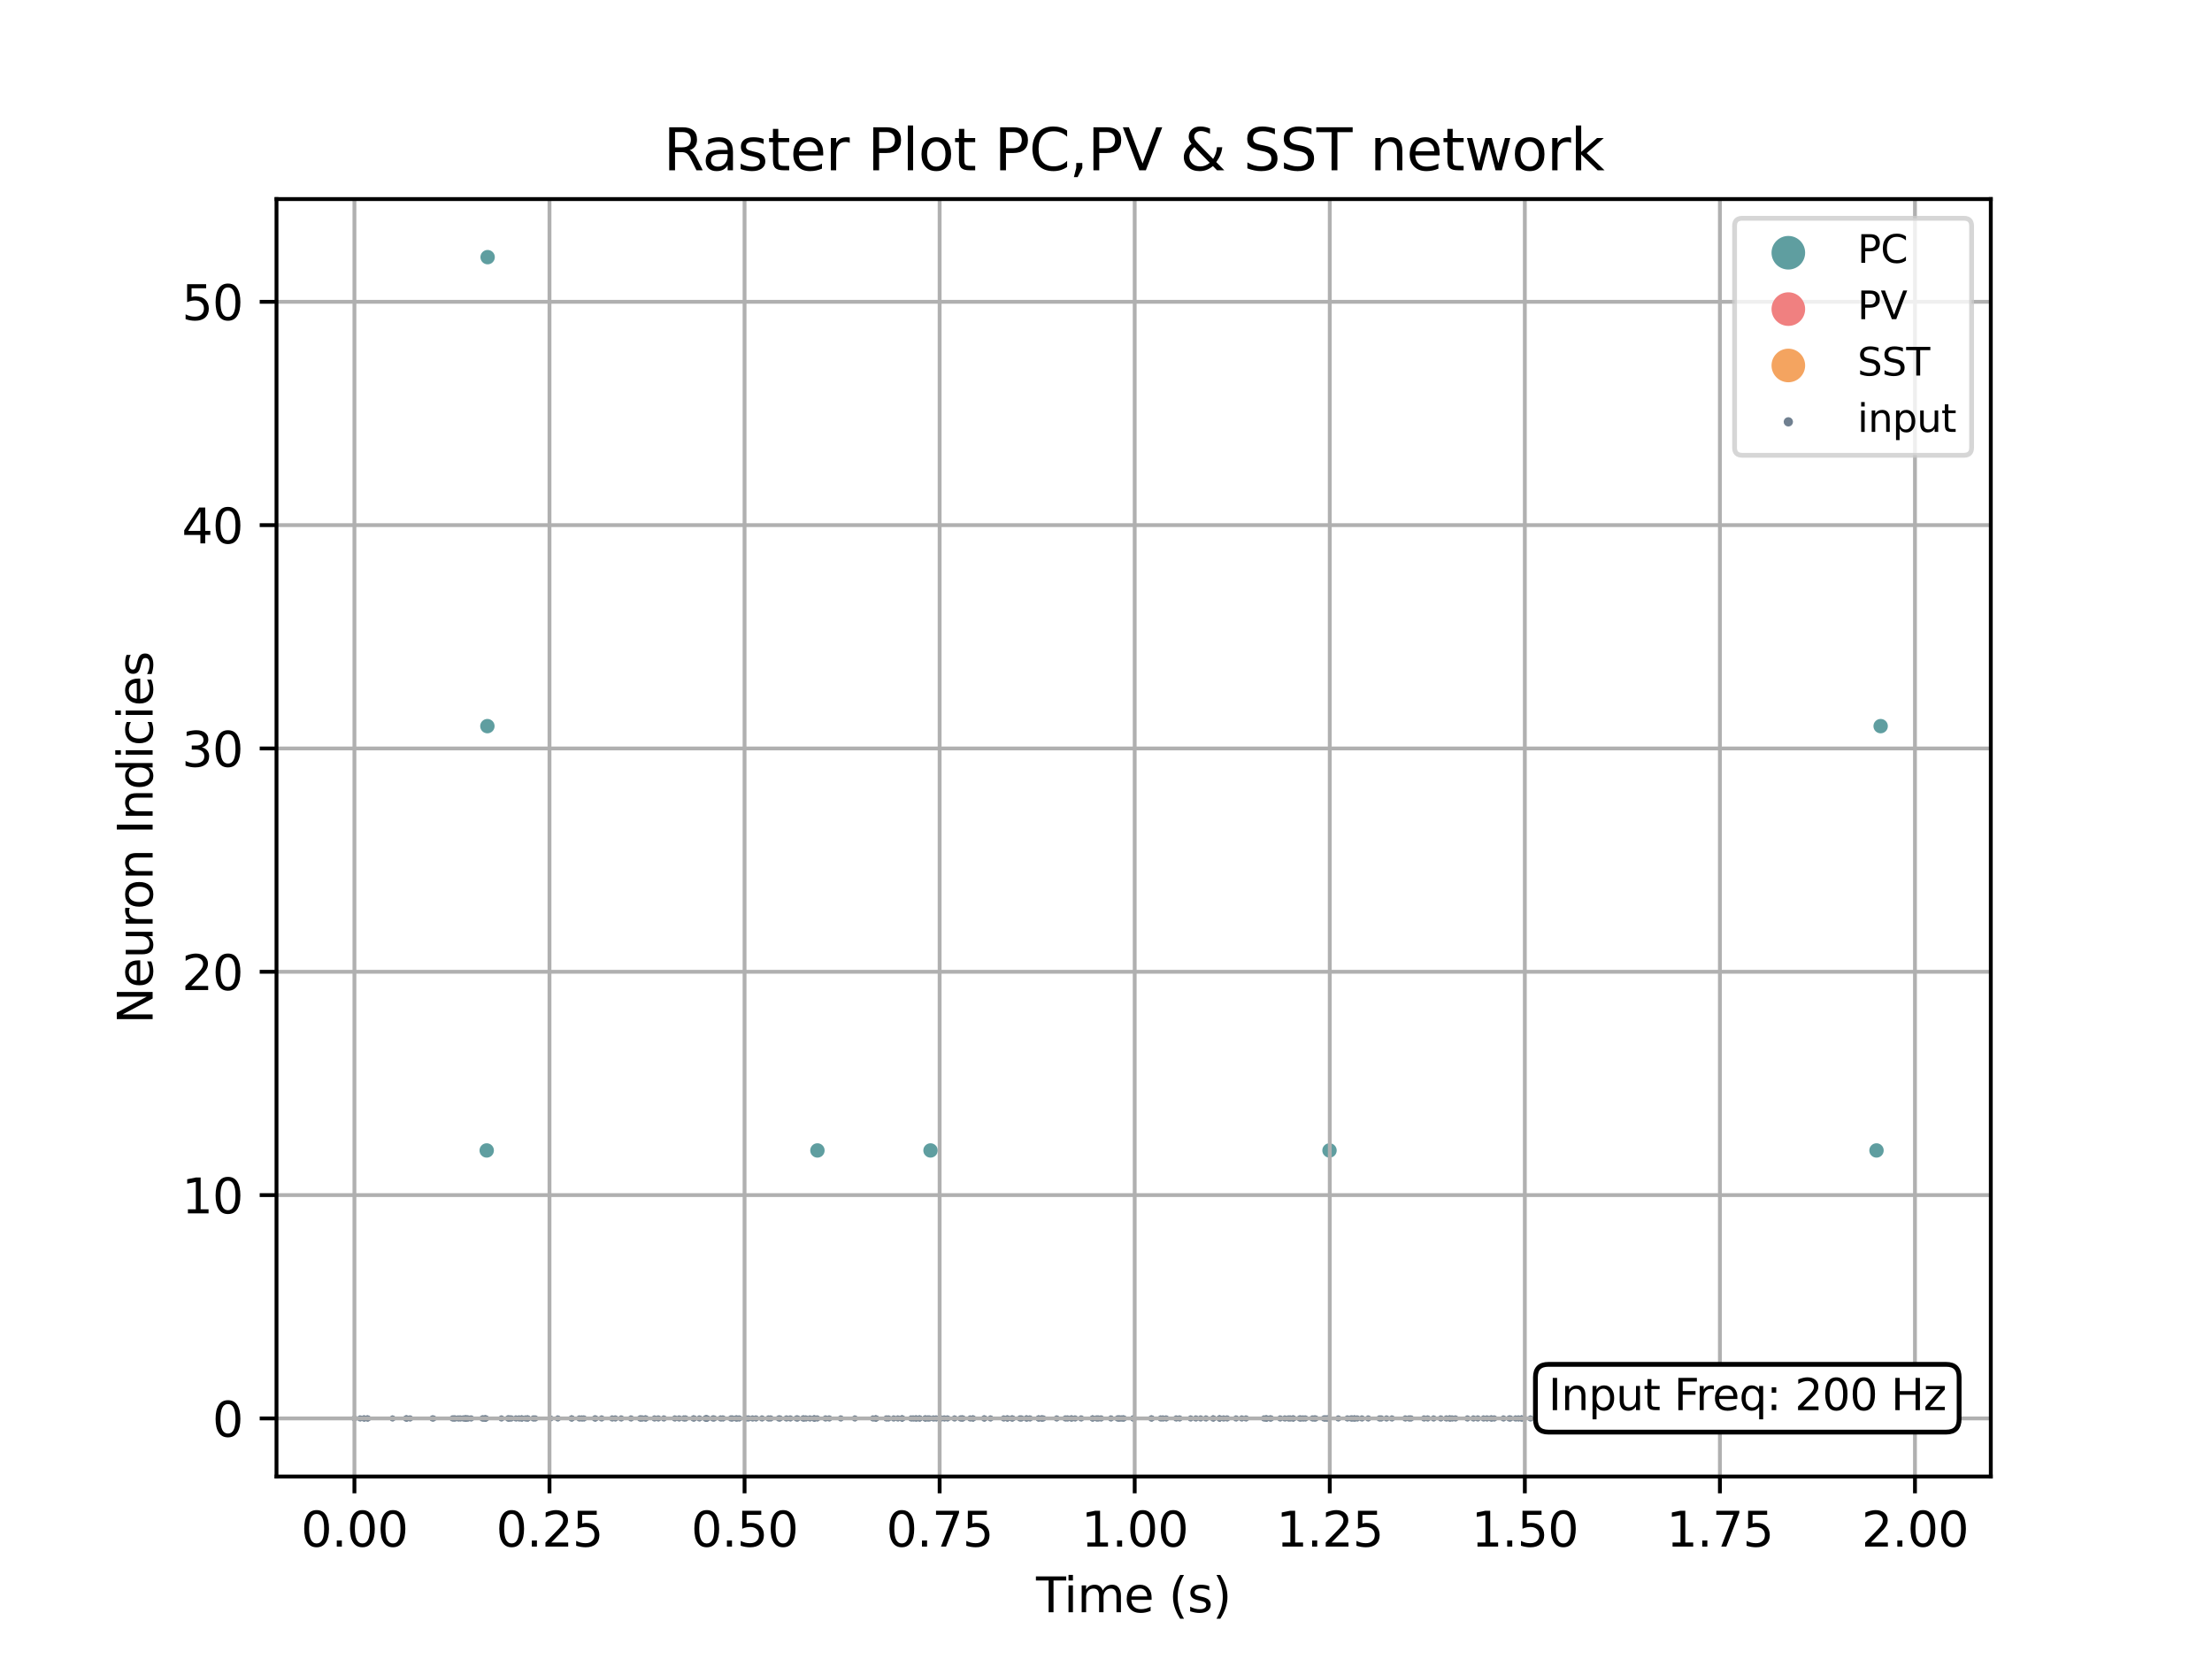 <?xml version="1.0" encoding="utf-8" standalone="no"?>
<!DOCTYPE svg PUBLIC "-//W3C//DTD SVG 1.1//EN"
  "http://www.w3.org/Graphics/SVG/1.1/DTD/svg11.dtd">
<svg xmlns:xlink="http://www.w3.org/1999/xlink" width="460.8pt" height="345.6pt" viewBox="0 0 460.8 345.6" xmlns="http://www.w3.org/2000/svg" version="1.1">
 <defs>
  <style type="text/css">*{stroke-linejoin: round; stroke-linecap: butt}</style>
 </defs>
 <g id="figure_1">
  <g id="patch_1">
   <path d="M 0 345.6 
L 460.8 345.6 
L 460.8 0 
L 0 0 
z
" style="fill: #ffffff"/>
  </g>
  <g id="axes_1">
   <g id="patch_2">
    <path d="M 57.6 307.584 
L 414.72 307.584 
L 414.72 41.472 
L 57.6 41.472 
z
" style="fill: #ffffff"/>
   </g>
   <g id="PathCollection_1">
    <defs>
     <path id="m2058405af4" d="M 0 1 
C 0.265 1 0.52 0.895 0.707 0.707 
C 0.895 0.52 1 0.265 1 0 
C 1 -0.265 0.895 -0.52 0.707 -0.707 
C 0.52 -0.895 0.265 -1 0 -1 
C -0.265 -1 -0.52 -0.895 -0.707 -0.707 
C -0.895 -0.52 -1 -0.265 -1 0 
C -1 0.265 -0.895 0.52 -0.707 0.707 
C -0.52 0.895 -0.265 1 0 1 
z
" style="stroke: #5f9ea0"/>
    </defs>
    <g clip-path="url(#pea53fbb6fa)">
     <use xlink:href="#m2058405af4" x="101.39" y="239.66" style="fill: #5f9ea0; stroke: #5f9ea0"/>
     <use xlink:href="#m2058405af4" x="101.532" y="151.266" style="fill: #5f9ea0; stroke: #5f9ea0"/>
     <use xlink:href="#m2058405af4" x="101.581" y="53.568" style="fill: #5f9ea0; stroke: #5f9ea0"/>
     <use xlink:href="#m2058405af4" x="170.285" y="239.66" style="fill: #5f9ea0; stroke: #5f9ea0"/>
     <use xlink:href="#m2058405af4" x="193.845" y="239.66" style="fill: #5f9ea0; stroke: #5f9ea0"/>
     <use xlink:href="#m2058405af4" x="276.96" y="239.66" style="fill: #5f9ea0; stroke: #5f9ea0"/>
     <use xlink:href="#m2058405af4" x="390.909" y="239.66" style="fill: #5f9ea0; stroke: #5f9ea0"/>
     <use xlink:href="#m2058405af4" x="391.773" y="151.266" style="fill: #5f9ea0; stroke: #5f9ea0"/>
    </g>
   </g>
   <g id="PathCollection_2"/>
   <g id="PathCollection_3"/>
   <g id="PathCollection_4">
    <defs>
     <path id="m029422789e" d="M 0 0.158 
C 0.042 0.158 0.082 0.141 0.112 0.112 
C 0.141 0.082 0.158 0.042 0.158 0 
C 0.158 -0.042 0.141 -0.082 0.112 -0.112 
C 0.082 -0.141 0.042 -0.158 0 -0.158 
C -0.042 -0.158 -0.082 -0.141 -0.112 -0.112 
C -0.141 -0.082 -0.158 -0.042 -0.158 0 
C -0.158 0.042 -0.141 0.082 -0.112 0.112 
C -0.082 0.141 -0.042 0.158 0 0.158 
z
" style="stroke: #708090"/>
    </defs>
    <g clip-path="url(#pea53fbb6fa)">
     <use xlink:href="#m029422789e" x="73.833" y="295.488" style="fill: #708090; stroke: #708090"/>
     <use xlink:href="#m029422789e" x="75.022" y="295.488" style="fill: #708090; stroke: #708090"/>
     <use xlink:href="#m029422789e" x="75.814" y="295.488" style="fill: #708090; stroke: #708090"/>
     <use xlink:href="#m029422789e" x="75.898" y="295.488" style="fill: #708090; stroke: #708090"/>
     <use xlink:href="#m029422789e" x="76.506" y="295.488" style="fill: #708090; stroke: #708090"/>
     <use xlink:href="#m029422789e" x="76.645" y="295.488" style="fill: #708090; stroke: #708090"/>
     <use xlink:href="#m029422789e" x="81.776" y="295.488" style="fill: #708090; stroke: #708090"/>
     <use xlink:href="#m029422789e" x="84.584" y="295.488" style="fill: #708090; stroke: #708090"/>
     <use xlink:href="#m029422789e" x="84.663" y="295.488" style="fill: #708090; stroke: #708090"/>
     <use xlink:href="#m029422789e" x="84.784" y="295.488" style="fill: #708090; stroke: #708090"/>
     <use xlink:href="#m029422789e" x="85.431" y="295.488" style="fill: #708090; stroke: #708090"/>
     <use xlink:href="#m029422789e" x="90.073" y="295.488" style="fill: #708090; stroke: #708090"/>
     <use xlink:href="#m029422789e" x="90.291" y="295.488" style="fill: #708090; stroke: #708090"/>
     <use xlink:href="#m029422789e" x="94.263" y="295.488" style="fill: #708090; stroke: #708090"/>
     <use xlink:href="#m029422789e" x="94.568" y="295.488" style="fill: #708090; stroke: #708090"/>
     <use xlink:href="#m029422789e" x="94.815" y="295.488" style="fill: #708090; stroke: #708090"/>
     <use xlink:href="#m029422789e" x="95.457" y="295.488" style="fill: #708090; stroke: #708090"/>
     <use xlink:href="#m029422789e" x="95.897" y="295.488" style="fill: #708090; stroke: #708090"/>
     <use xlink:href="#m029422789e" x="96.526" y="295.488" style="fill: #708090; stroke: #708090"/>
     <use xlink:href="#m029422789e" x="96.892" y="295.488" style="fill: #708090; stroke: #708090"/>
     <use xlink:href="#m029422789e" x="96.947" y="295.488" style="fill: #708090; stroke: #708090"/>
     <use xlink:href="#m029422789e" x="97.073" y="295.488" style="fill: #708090; stroke: #708090"/>
     <use xlink:href="#m029422789e" x="97.284" y="295.488" style="fill: #708090; stroke: #708090"/>
     <use xlink:href="#m029422789e" x="97.514" y="295.488" style="fill: #708090; stroke: #708090"/>
     <use xlink:href="#m029422789e" x="98.143" y="295.488" style="fill: #708090; stroke: #708090"/>
     <use xlink:href="#m029422789e" x="100.486" y="295.488" style="fill: #708090; stroke: #708090"/>
     <use xlink:href="#m029422789e" x="100.635" y="295.488" style="fill: #708090; stroke: #708090"/>
     <use xlink:href="#m029422789e" x="100.931" y="295.488" style="fill: #708090; stroke: #708090"/>
     <use xlink:href="#m029422789e" x="101.119" y="295.488" style="fill: #708090; stroke: #708090"/>
     <use xlink:href="#m029422789e" x="101.172" y="295.488" style="fill: #708090; stroke: #708090"/>
     <use xlink:href="#m029422789e" x="101.244" y="295.488" style="fill: #708090; stroke: #708090"/>
     <use xlink:href="#m029422789e" x="104.457" y="295.488" style="fill: #708090; stroke: #708090"/>
     <use xlink:href="#m029422789e" x="105.844" y="295.488" style="fill: #708090; stroke: #708090"/>
     <use xlink:href="#m029422789e" x="105.902" y="295.488" style="fill: #708090; stroke: #708090"/>
     <use xlink:href="#m029422789e" x="106.191" y="295.488" style="fill: #708090; stroke: #708090"/>
     <use xlink:href="#m029422789e" x="106.522" y="295.488" style="fill: #708090; stroke: #708090"/>
     <use xlink:href="#m029422789e" x="107.488" y="295.488" style="fill: #708090; stroke: #708090"/>
     <use xlink:href="#m029422789e" x="108.15" y="295.488" style="fill: #708090; stroke: #708090"/>
     <use xlink:href="#m029422789e" x="108.686" y="295.488" style="fill: #708090; stroke: #708090"/>
     <use xlink:href="#m029422789e" x="108.714" y="295.488" style="fill: #708090; stroke: #708090"/>
     <use xlink:href="#m029422789e" x="109.493" y="295.488" style="fill: #708090; stroke: #708090"/>
     <use xlink:href="#m029422789e" x="109.894" y="295.488" style="fill: #708090; stroke: #708090"/>
     <use xlink:href="#m029422789e" x="109.967" y="295.488" style="fill: #708090; stroke: #708090"/>
     <use xlink:href="#m029422789e" x="111.11" y="295.488" style="fill: #708090; stroke: #708090"/>
     <use xlink:href="#m029422789e" x="111.51" y="295.488" style="fill: #708090; stroke: #708090"/>
     <use xlink:href="#m029422789e" x="114.674" y="295.488" style="fill: #708090; stroke: #708090"/>
     <use xlink:href="#m029422789e" x="116.202" y="295.488" style="fill: #708090; stroke: #708090"/>
     <use xlink:href="#m029422789e" x="119.052" y="295.488" style="fill: #708090; stroke: #708090"/>
     <use xlink:href="#m029422789e" x="119.138" y="295.488" style="fill: #708090; stroke: #708090"/>
     <use xlink:href="#m029422789e" x="120.689" y="295.488" style="fill: #708090; stroke: #708090"/>
     <use xlink:href="#m029422789e" x="121.198" y="295.488" style="fill: #708090; stroke: #708090"/>
     <use xlink:href="#m029422789e" x="121.643" y="295.488" style="fill: #708090; stroke: #708090"/>
     <use xlink:href="#m029422789e" x="123.908" y="295.488" style="fill: #708090; stroke: #708090"/>
     <use xlink:href="#m029422789e" x="124.063" y="295.488" style="fill: #708090; stroke: #708090"/>
     <use xlink:href="#m029422789e" x="125.329" y="295.488" style="fill: #708090; stroke: #708090"/>
     <use xlink:href="#m029422789e" x="127.532" y="295.488" style="fill: #708090; stroke: #708090"/>
     <use xlink:href="#m029422789e" x="128.188" y="295.488" style="fill: #708090; stroke: #708090"/>
     <use xlink:href="#m029422789e" x="129.411" y="295.488" style="fill: #708090; stroke: #708090"/>
     <use xlink:href="#m029422789e" x="131.453" y="295.488" style="fill: #708090; stroke: #708090"/>
     <use xlink:href="#m029422789e" x="133.323" y="295.488" style="fill: #708090; stroke: #708090"/>
     <use xlink:href="#m029422789e" x="133.498" y="295.488" style="fill: #708090; stroke: #708090"/>
     <use xlink:href="#m029422789e" x="133.817" y="295.488" style="fill: #708090; stroke: #708090"/>
     <use xlink:href="#m029422789e" x="134.44" y="295.488" style="fill: #708090; stroke: #708090"/>
     <use xlink:href="#m029422789e" x="134.554" y="295.488" style="fill: #708090; stroke: #708090"/>
     <use xlink:href="#m029422789e" x="136.347" y="295.488" style="fill: #708090; stroke: #708090"/>
     <use xlink:href="#m029422789e" x="137.145" y="295.488" style="fill: #708090; stroke: #708090"/>
     <use xlink:href="#m029422789e" x="138.292" y="295.488" style="fill: #708090; stroke: #708090"/>
     <use xlink:href="#m029422789e" x="140.577" y="295.488" style="fill: #708090; stroke: #708090"/>
     <use xlink:href="#m029422789e" x="141.477" y="295.488" style="fill: #708090; stroke: #708090"/>
     <use xlink:href="#m029422789e" x="142.467" y="295.488" style="fill: #708090; stroke: #708090"/>
     <use xlink:href="#m029422789e" x="142.829" y="295.488" style="fill: #708090; stroke: #708090"/>
     <use xlink:href="#m029422789e" x="144.439" y="295.488" style="fill: #708090; stroke: #708090"/>
     <use xlink:href="#m029422789e" x="144.588" y="295.488" style="fill: #708090; stroke: #708090"/>
     <use xlink:href="#m029422789e" x="145.698" y="295.488" style="fill: #708090; stroke: #708090"/>
     <use xlink:href="#m029422789e" x="146.953" y="295.488" style="fill: #708090; stroke: #708090"/>
     <use xlink:href="#m029422789e" x="147.008" y="295.488" style="fill: #708090; stroke: #708090"/>
     <use xlink:href="#m029422789e" x="147.173" y="295.488" style="fill: #708090; stroke: #708090"/>
     <use xlink:href="#m029422789e" x="147.185" y="295.488" style="fill: #708090; stroke: #708090"/>
     <use xlink:href="#m029422789e" x="147.21" y="295.488" style="fill: #708090; stroke: #708090"/>
     <use xlink:href="#m029422789e" x="147.365" y="295.488" style="fill: #708090; stroke: #708090"/>
     <use xlink:href="#m029422789e" x="148.512" y="295.488" style="fill: #708090; stroke: #708090"/>
     <use xlink:href="#m029422789e" x="148.756" y="295.488" style="fill: #708090; stroke: #708090"/>
     <use xlink:href="#m029422789e" x="150.129" y="295.488" style="fill: #708090; stroke: #708090"/>
     <use xlink:href="#m029422789e" x="150.606" y="295.488" style="fill: #708090; stroke: #708090"/>
     <use xlink:href="#m029422789e" x="152.255" y="295.488" style="fill: #708090; stroke: #708090"/>
     <use xlink:href="#m029422789e" x="152.561" y="295.488" style="fill: #708090; stroke: #708090"/>
     <use xlink:href="#m029422789e" x="153.34" y="295.488" style="fill: #708090; stroke: #708090"/>
     <use xlink:href="#m029422789e" x="153.515" y="295.488" style="fill: #708090; stroke: #708090"/>
     <use xlink:href="#m029422789e" x="154.002" y="295.488" style="fill: #708090; stroke: #708090"/>
     <use xlink:href="#m029422789e" x="155.45" y="295.488" style="fill: #708090; stroke: #708090"/>
     <use xlink:href="#m029422789e" x="155.907" y="295.488" style="fill: #708090; stroke: #708090"/>
     <use xlink:href="#m029422789e" x="156.772" y="295.488" style="fill: #708090; stroke: #708090"/>
     <use xlink:href="#m029422789e" x="157.482" y="295.488" style="fill: #708090; stroke: #708090"/>
     <use xlink:href="#m029422789e" x="158.738" y="295.488" style="fill: #708090; stroke: #708090"/>
     <use xlink:href="#m029422789e" x="160.09" y="295.488" style="fill: #708090; stroke: #708090"/>
     <use xlink:href="#m029422789e" x="160.547" y="295.488" style="fill: #708090; stroke: #708090"/>
     <use xlink:href="#m029422789e" x="162.232" y="295.488" style="fill: #708090; stroke: #708090"/>
     <use xlink:href="#m029422789e" x="162.48" y="295.488" style="fill: #708090; stroke: #708090"/>
     <use xlink:href="#m029422789e" x="163.828" y="295.488" style="fill: #708090; stroke: #708090"/>
     <use xlink:href="#m029422789e" x="164.639" y="295.488" style="fill: #708090; stroke: #708090"/>
     <use xlink:href="#m029422789e" x="165.931" y="295.488" style="fill: #708090; stroke: #708090"/>
     <use xlink:href="#m029422789e" x="166.153" y="295.488" style="fill: #708090; stroke: #708090"/>
     <use xlink:href="#m029422789e" x="167.289" y="295.488" style="fill: #708090; stroke: #708090"/>
     <use xlink:href="#m029422789e" x="167.462" y="295.488" style="fill: #708090; stroke: #708090"/>
     <use xlink:href="#m029422789e" x="167.885" y="295.488" style="fill: #708090; stroke: #708090"/>
     <use xlink:href="#m029422789e" x="168.719" y="295.488" style="fill: #708090; stroke: #708090"/>
     <use xlink:href="#m029422789e" x="169.57" y="295.488" style="fill: #708090; stroke: #708090"/>
     <use xlink:href="#m029422789e" x="169.63" y="295.488" style="fill: #708090; stroke: #708090"/>
     <use xlink:href="#m029422789e" x="169.731" y="295.488" style="fill: #708090; stroke: #708090"/>
     <use xlink:href="#m029422789e" x="170.255" y="295.488" style="fill: #708090; stroke: #708090"/>
     <use xlink:href="#m029422789e" x="171.973" y="295.488" style="fill: #708090; stroke: #708090"/>
     <use xlink:href="#m029422789e" x="172.757" y="295.488" style="fill: #708090; stroke: #708090"/>
     <use xlink:href="#m029422789e" x="175.154" y="295.488" style="fill: #708090; stroke: #708090"/>
     <use xlink:href="#m029422789e" x="178.086" y="295.488" style="fill: #708090; stroke: #708090"/>
     <use xlink:href="#m029422789e" x="181.851" y="295.488" style="fill: #708090; stroke: #708090"/>
     <use xlink:href="#m029422789e" x="182.394" y="295.488" style="fill: #708090; stroke: #708090"/>
     <use xlink:href="#m029422789e" x="182.45" y="295.488" style="fill: #708090; stroke: #708090"/>
     <use xlink:href="#m029422789e" x="182.546" y="295.488" style="fill: #708090; stroke: #708090"/>
     <use xlink:href="#m029422789e" x="184.638" y="295.488" style="fill: #708090; stroke: #708090"/>
     <use xlink:href="#m029422789e" x="185.092" y="295.488" style="fill: #708090; stroke: #708090"/>
     <use xlink:href="#m029422789e" x="186.167" y="295.488" style="fill: #708090; stroke: #708090"/>
     <use xlink:href="#m029422789e" x="187.046" y="295.488" style="fill: #708090; stroke: #708090"/>
     <use xlink:href="#m029422789e" x="187.875" y="295.488" style="fill: #708090; stroke: #708090"/>
     <use xlink:href="#m029422789e" x="187.94" y="295.488" style="fill: #708090; stroke: #708090"/>
     <use xlink:href="#m029422789e" x="187.992" y="295.488" style="fill: #708090; stroke: #708090"/>
     <use xlink:href="#m029422789e" x="189.808" y="295.488" style="fill: #708090; stroke: #708090"/>
     <use xlink:href="#m029422789e" x="190.256" y="295.488" style="fill: #708090; stroke: #708090"/>
     <use xlink:href="#m029422789e" x="190.761" y="295.488" style="fill: #708090; stroke: #708090"/>
     <use xlink:href="#m029422789e" x="190.932" y="295.488" style="fill: #708090; stroke: #708090"/>
     <use xlink:href="#m029422789e" x="191.518" y="295.488" style="fill: #708090; stroke: #708090"/>
     <use xlink:href="#m029422789e" x="191.624" y="295.488" style="fill: #708090; stroke: #708090"/>
     <use xlink:href="#m029422789e" x="192.736" y="295.488" style="fill: #708090; stroke: #708090"/>
     <use xlink:href="#m029422789e" x="192.779" y="295.488" style="fill: #708090; stroke: #708090"/>
     <use xlink:href="#m029422789e" x="193.258" y="295.488" style="fill: #708090; stroke: #708090"/>
     <use xlink:href="#m029422789e" x="193.616" y="295.488" style="fill: #708090; stroke: #708090"/>
     <use xlink:href="#m029422789e" x="194.462" y="295.488" style="fill: #708090; stroke: #708090"/>
     <use xlink:href="#m029422789e" x="195.03" y="295.488" style="fill: #708090; stroke: #708090"/>
     <use xlink:href="#m029422789e" x="196.046" y="295.488" style="fill: #708090; stroke: #708090"/>
     <use xlink:href="#m029422789e" x="196.725" y="295.488" style="fill: #708090; stroke: #708090"/>
     <use xlink:href="#m029422789e" x="197.386" y="295.488" style="fill: #708090; stroke: #708090"/>
     <use xlink:href="#m029422789e" x="198.855" y="295.488" style="fill: #708090; stroke: #708090"/>
     <use xlink:href="#m029422789e" x="200.096" y="295.488" style="fill: #708090; stroke: #708090"/>
     <use xlink:href="#m029422789e" x="200.398" y="295.488" style="fill: #708090; stroke: #708090"/>
     <use xlink:href="#m029422789e" x="200.58" y="295.488" style="fill: #708090; stroke: #708090"/>
     <use xlink:href="#m029422789e" x="202.114" y="295.488" style="fill: #708090; stroke: #708090"/>
     <use xlink:href="#m029422789e" x="202.676" y="295.488" style="fill: #708090; stroke: #708090"/>
     <use xlink:href="#m029422789e" x="202.713" y="295.488" style="fill: #708090; stroke: #708090"/>
     <use xlink:href="#m029422789e" x="205.002" y="295.488" style="fill: #708090; stroke: #708090"/>
     <use xlink:href="#m029422789e" x="205.097" y="295.488" style="fill: #708090; stroke: #708090"/>
     <use xlink:href="#m029422789e" x="206.349" y="295.488" style="fill: #708090; stroke: #708090"/>
     <use xlink:href="#m029422789e" x="209.088" y="295.488" style="fill: #708090; stroke: #708090"/>
     <use xlink:href="#m029422789e" x="209.861" y="295.488" style="fill: #708090; stroke: #708090"/>
     <use xlink:href="#m029422789e" x="209.864" y="295.488" style="fill: #708090; stroke: #708090"/>
     <use xlink:href="#m029422789e" x="210.779" y="295.488" style="fill: #708090; stroke: #708090"/>
     <use xlink:href="#m029422789e" x="210.941" y="295.488" style="fill: #708090; stroke: #708090"/>
     <use xlink:href="#m029422789e" x="212.463" y="295.488" style="fill: #708090; stroke: #708090"/>
     <use xlink:href="#m029422789e" x="212.779" y="295.488" style="fill: #708090; stroke: #708090"/>
     <use xlink:href="#m029422789e" x="213.832" y="295.488" style="fill: #708090; stroke: #708090"/>
     <use xlink:href="#m029422789e" x="213.874" y="295.488" style="fill: #708090; stroke: #708090"/>
     <use xlink:href="#m029422789e" x="214.55" y="295.488" style="fill: #708090; stroke: #708090"/>
     <use xlink:href="#m029422789e" x="216.347" y="295.488" style="fill: #708090; stroke: #708090"/>
     <use xlink:href="#m029422789e" x="216.399" y="295.488" style="fill: #708090; stroke: #708090"/>
     <use xlink:href="#m029422789e" x="216.966" y="295.488" style="fill: #708090; stroke: #708090"/>
     <use xlink:href="#m029422789e" x="217.057" y="295.488" style="fill: #708090; stroke: #708090"/>
     <use xlink:href="#m029422789e" x="217.336" y="295.488" style="fill: #708090; stroke: #708090"/>
     <use xlink:href="#m029422789e" x="220.13" y="295.488" style="fill: #708090; stroke: #708090"/>
     <use xlink:href="#m029422789e" x="221.941" y="295.488" style="fill: #708090; stroke: #708090"/>
     <use xlink:href="#m029422789e" x="222.392" y="295.488" style="fill: #708090; stroke: #708090"/>
     <use xlink:href="#m029422789e" x="223.165" y="295.488" style="fill: #708090; stroke: #708090"/>
     <use xlink:href="#m029422789e" x="223.259" y="295.488" style="fill: #708090; stroke: #708090"/>
     <use xlink:href="#m029422789e" x="223.965" y="295.488" style="fill: #708090; stroke: #708090"/>
     <use xlink:href="#m029422789e" x="225.233" y="295.488" style="fill: #708090; stroke: #708090"/>
     <use xlink:href="#m029422789e" x="227.602" y="295.488" style="fill: #708090; stroke: #708090"/>
     <use xlink:href="#m029422789e" x="227.638" y="295.488" style="fill: #708090; stroke: #708090"/>
     <use xlink:href="#m029422789e" x="228.441" y="295.488" style="fill: #708090; stroke: #708090"/>
     <use xlink:href="#m029422789e" x="228.799" y="295.488" style="fill: #708090; stroke: #708090"/>
     <use xlink:href="#m029422789e" x="229.378" y="295.488" style="fill: #708090; stroke: #708090"/>
     <use xlink:href="#m029422789e" x="231.433" y="295.488" style="fill: #708090; stroke: #708090"/>
     <use xlink:href="#m029422789e" x="232.808" y="295.488" style="fill: #708090; stroke: #708090"/>
     <use xlink:href="#m029422789e" x="233.036" y="295.488" style="fill: #708090; stroke: #708090"/>
     <use xlink:href="#m029422789e" x="233.265" y="295.488" style="fill: #708090; stroke: #708090"/>
     <use xlink:href="#m029422789e" x="233.651" y="295.488" style="fill: #708090; stroke: #708090"/>
     <use xlink:href="#m029422789e" x="233.976" y="295.488" style="fill: #708090; stroke: #708090"/>
     <use xlink:href="#m029422789e" x="234.124" y="295.488" style="fill: #708090; stroke: #708090"/>
     <use xlink:href="#m029422789e" x="236.061" y="295.488" style="fill: #708090; stroke: #708090"/>
     <use xlink:href="#m029422789e" x="236.111" y="295.488" style="fill: #708090; stroke: #708090"/>
     <use xlink:href="#m029422789e" x="236.206" y="295.488" style="fill: #708090; stroke: #708090"/>
     <use xlink:href="#m029422789e" x="239.821" y="295.488" style="fill: #708090; stroke: #708090"/>
     <use xlink:href="#m029422789e" x="239.942" y="295.488" style="fill: #708090; stroke: #708090"/>
     <use xlink:href="#m029422789e" x="241.787" y="295.488" style="fill: #708090; stroke: #708090"/>
     <use xlink:href="#m029422789e" x="242.26" y="295.488" style="fill: #708090; stroke: #708090"/>
     <use xlink:href="#m029422789e" x="242.937" y="295.488" style="fill: #708090; stroke: #708090"/>
     <use xlink:href="#m029422789e" x="245.02" y="295.488" style="fill: #708090; stroke: #708090"/>
     <use xlink:href="#m029422789e" x="245.729" y="295.488" style="fill: #708090; stroke: #708090"/>
     <use xlink:href="#m029422789e" x="248.039" y="295.488" style="fill: #708090; stroke: #708090"/>
     <use xlink:href="#m029422789e" x="249.119" y="295.488" style="fill: #708090; stroke: #708090"/>
     <use xlink:href="#m029422789e" x="250.116" y="295.488" style="fill: #708090; stroke: #708090"/>
     <use xlink:href="#m029422789e" x="251.231" y="295.488" style="fill: #708090; stroke: #708090"/>
     <use xlink:href="#m029422789e" x="252.724" y="295.488" style="fill: #708090; stroke: #708090"/>
     <use xlink:href="#m029422789e" x="252.756" y="295.488" style="fill: #708090; stroke: #708090"/>
     <use xlink:href="#m029422789e" x="254.042" y="295.488" style="fill: #708090; stroke: #708090"/>
     <use xlink:href="#m029422789e" x="254.048" y="295.488" style="fill: #708090; stroke: #708090"/>
     <use xlink:href="#m029422789e" x="254.115" y="295.488" style="fill: #708090; stroke: #708090"/>
     <use xlink:href="#m029422789e" x="254.91" y="295.488" style="fill: #708090; stroke: #708090"/>
     <use xlink:href="#m029422789e" x="255.641" y="295.488" style="fill: #708090; stroke: #708090"/>
     <use xlink:href="#m029422789e" x="257.493" y="295.488" style="fill: #708090; stroke: #708090"/>
     <use xlink:href="#m029422789e" x="258.68" y="295.488" style="fill: #708090; stroke: #708090"/>
     <use xlink:href="#m029422789e" x="259.573" y="295.488" style="fill: #708090; stroke: #708090"/>
     <use xlink:href="#m029422789e" x="263.305" y="295.488" style="fill: #708090; stroke: #708090"/>
     <use xlink:href="#m029422789e" x="263.703" y="295.488" style="fill: #708090; stroke: #708090"/>
     <use xlink:href="#m029422789e" x="263.815" y="295.488" style="fill: #708090; stroke: #708090"/>
     <use xlink:href="#m029422789e" x="263.902" y="295.488" style="fill: #708090; stroke: #708090"/>
     <use xlink:href="#m029422789e" x="264.6" y="295.488" style="fill: #708090; stroke: #708090"/>
     <use xlink:href="#m029422789e" x="264.781" y="295.488" style="fill: #708090; stroke: #708090"/>
     <use xlink:href="#m029422789e" x="266.687" y="295.488" style="fill: #708090; stroke: #708090"/>
     <use xlink:href="#m029422789e" x="267.659" y="295.488" style="fill: #708090; stroke: #708090"/>
     <use xlink:href="#m029422789e" x="268.417" y="295.488" style="fill: #708090; stroke: #708090"/>
     <use xlink:href="#m029422789e" x="268.805" y="295.488" style="fill: #708090; stroke: #708090"/>
     <use xlink:href="#m029422789e" x="269.364" y="295.488" style="fill: #708090; stroke: #708090"/>
     <use xlink:href="#m029422789e" x="269.434" y="295.488" style="fill: #708090; stroke: #708090"/>
     <use xlink:href="#m029422789e" x="270.742" y="295.488" style="fill: #708090; stroke: #708090"/>
     <use xlink:href="#m029422789e" x="270.97" y="295.488" style="fill: #708090; stroke: #708090"/>
     <use xlink:href="#m029422789e" x="271.458" y="295.488" style="fill: #708090; stroke: #708090"/>
     <use xlink:href="#m029422789e" x="271.933" y="295.488" style="fill: #708090; stroke: #708090"/>
     <use xlink:href="#m029422789e" x="273.406" y="295.488" style="fill: #708090; stroke: #708090"/>
     <use xlink:href="#m029422789e" x="273.811" y="295.488" style="fill: #708090; stroke: #708090"/>
     <use xlink:href="#m029422789e" x="274.071" y="295.488" style="fill: #708090; stroke: #708090"/>
     <use xlink:href="#m029422789e" x="275.798" y="295.488" style="fill: #708090; stroke: #708090"/>
     <use xlink:href="#m029422789e" x="276.039" y="295.488" style="fill: #708090; stroke: #708090"/>
     <use xlink:href="#m029422789e" x="276.318" y="295.488" style="fill: #708090; stroke: #708090"/>
     <use xlink:href="#m029422789e" x="276.593" y="295.488" style="fill: #708090; stroke: #708090"/>
     <use xlink:href="#m029422789e" x="276.705" y="295.488" style="fill: #708090; stroke: #708090"/>
     <use xlink:href="#m029422789e" x="278.788" y="295.488" style="fill: #708090; stroke: #708090"/>
     <use xlink:href="#m029422789e" x="280.685" y="295.488" style="fill: #708090; stroke: #708090"/>
     <use xlink:href="#m029422789e" x="281.446" y="295.488" style="fill: #708090; stroke: #708090"/>
     <use xlink:href="#m029422789e" x="281.704" y="295.488" style="fill: #708090; stroke: #708090"/>
     <use xlink:href="#m029422789e" x="282.167" y="295.488" style="fill: #708090; stroke: #708090"/>
     <use xlink:href="#m029422789e" x="282.198" y="295.488" style="fill: #708090; stroke: #708090"/>
     <use xlink:href="#m029422789e" x="282.744" y="295.488" style="fill: #708090; stroke: #708090"/>
     <use xlink:href="#m029422789e" x="283.715" y="295.488" style="fill: #708090; stroke: #708090"/>
     <use xlink:href="#m029422789e" x="285.024" y="295.488" style="fill: #708090; stroke: #708090"/>
     <use xlink:href="#m029422789e" x="287.365" y="295.488" style="fill: #708090; stroke: #708090"/>
     <use xlink:href="#m029422789e" x="287.747" y="295.488" style="fill: #708090; stroke: #708090"/>
     <use xlink:href="#m029422789e" x="288.839" y="295.488" style="fill: #708090; stroke: #708090"/>
     <use xlink:href="#m029422789e" x="289.963" y="295.488" style="fill: #708090; stroke: #708090"/>
     <use xlink:href="#m029422789e" x="292.747" y="295.488" style="fill: #708090; stroke: #708090"/>
     <use xlink:href="#m029422789e" x="293.546" y="295.488" style="fill: #708090; stroke: #708090"/>
     <use xlink:href="#m029422789e" x="293.938" y="295.488" style="fill: #708090; stroke: #708090"/>
     <use xlink:href="#m029422789e" x="296.647" y="295.488" style="fill: #708090; stroke: #708090"/>
     <use xlink:href="#m029422789e" x="297.422" y="295.488" style="fill: #708090; stroke: #708090"/>
     <use xlink:href="#m029422789e" x="298.648" y="295.488" style="fill: #708090; stroke: #708090"/>
     <use xlink:href="#m029422789e" x="300.142" y="295.488" style="fill: #708090; stroke: #708090"/>
     <use xlink:href="#m029422789e" x="301.305" y="295.488" style="fill: #708090; stroke: #708090"/>
     <use xlink:href="#m029422789e" x="301.984" y="295.488" style="fill: #708090; stroke: #708090"/>
     <use xlink:href="#m029422789e" x="302.063" y="295.488" style="fill: #708090; stroke: #708090"/>
     <use xlink:href="#m029422789e" x="302.521" y="295.488" style="fill: #708090; stroke: #708090"/>
     <use xlink:href="#m029422789e" x="303.202" y="295.488" style="fill: #708090; stroke: #708090"/>
     <use xlink:href="#m029422789e" x="305.686" y="295.488" style="fill: #708090; stroke: #708090"/>
     <use xlink:href="#m029422789e" x="306.941" y="295.488" style="fill: #708090; stroke: #708090"/>
     <use xlink:href="#m029422789e" x="307.853" y="295.488" style="fill: #708090; stroke: #708090"/>
     <use xlink:href="#m029422789e" x="309.055" y="295.488" style="fill: #708090; stroke: #708090"/>
     <use xlink:href="#m029422789e" x="309.773" y="295.488" style="fill: #708090; stroke: #708090"/>
     <use xlink:href="#m029422789e" x="310.614" y="295.488" style="fill: #708090; stroke: #708090"/>
     <use xlink:href="#m029422789e" x="310.753" y="295.488" style="fill: #708090; stroke: #708090"/>
     <use xlink:href="#m029422789e" x="311.286" y="295.488" style="fill: #708090; stroke: #708090"/>
     <use xlink:href="#m029422789e" x="313.196" y="295.488" style="fill: #708090; stroke: #708090"/>
     <use xlink:href="#m029422789e" x="314.4" y="295.488" style="fill: #708090; stroke: #708090"/>
     <use xlink:href="#m029422789e" x="314.638" y="295.488" style="fill: #708090; stroke: #708090"/>
     <use xlink:href="#m029422789e" x="315.737" y="295.488" style="fill: #708090; stroke: #708090"/>
     <use xlink:href="#m029422789e" x="316.331" y="295.488" style="fill: #708090; stroke: #708090"/>
     <use xlink:href="#m029422789e" x="316.999" y="295.488" style="fill: #708090; stroke: #708090"/>
     <use xlink:href="#m029422789e" x="317.004" y="295.488" style="fill: #708090; stroke: #708090"/>
     <use xlink:href="#m029422789e" x="318.833" y="295.488" style="fill: #708090; stroke: #708090"/>
     <use xlink:href="#m029422789e" x="320.294" y="295.488" style="fill: #708090; stroke: #708090"/>
     <use xlink:href="#m029422789e" x="320.437" y="295.488" style="fill: #708090; stroke: #708090"/>
     <use xlink:href="#m029422789e" x="321.937" y="295.488" style="fill: #708090; stroke: #708090"/>
     <use xlink:href="#m029422789e" x="324.925" y="295.488" style="fill: #708090; stroke: #708090"/>
     <use xlink:href="#m029422789e" x="326.245" y="295.488" style="fill: #708090; stroke: #708090"/>
     <use xlink:href="#m029422789e" x="327.206" y="295.488" style="fill: #708090; stroke: #708090"/>
     <use xlink:href="#m029422789e" x="327.562" y="295.488" style="fill: #708090; stroke: #708090"/>
     <use xlink:href="#m029422789e" x="328.956" y="295.488" style="fill: #708090; stroke: #708090"/>
     <use xlink:href="#m029422789e" x="329.522" y="295.488" style="fill: #708090; stroke: #708090"/>
     <use xlink:href="#m029422789e" x="330.19" y="295.488" style="fill: #708090; stroke: #708090"/>
     <use xlink:href="#m029422789e" x="331.487" y="295.488" style="fill: #708090; stroke: #708090"/>
     <use xlink:href="#m029422789e" x="332.217" y="295.488" style="fill: #708090; stroke: #708090"/>
     <use xlink:href="#m029422789e" x="332.412" y="295.488" style="fill: #708090; stroke: #708090"/>
     <use xlink:href="#m029422789e" x="332.748" y="295.488" style="fill: #708090; stroke: #708090"/>
     <use xlink:href="#m029422789e" x="332.889" y="295.488" style="fill: #708090; stroke: #708090"/>
     <use xlink:href="#m029422789e" x="333.504" y="295.488" style="fill: #708090; stroke: #708090"/>
     <use xlink:href="#m029422789e" x="333.736" y="295.488" style="fill: #708090; stroke: #708090"/>
     <use xlink:href="#m029422789e" x="333.763" y="295.488" style="fill: #708090; stroke: #708090"/>
     <use xlink:href="#m029422789e" x="334.127" y="295.488" style="fill: #708090; stroke: #708090"/>
     <use xlink:href="#m029422789e" x="337.118" y="295.488" style="fill: #708090; stroke: #708090"/>
     <use xlink:href="#m029422789e" x="338.262" y="295.488" style="fill: #708090; stroke: #708090"/>
     <use xlink:href="#m029422789e" x="340.973" y="295.488" style="fill: #708090; stroke: #708090"/>
     <use xlink:href="#m029422789e" x="341.716" y="295.488" style="fill: #708090; stroke: #708090"/>
     <use xlink:href="#m029422789e" x="342.329" y="295.488" style="fill: #708090; stroke: #708090"/>
     <use xlink:href="#m029422789e" x="344.882" y="295.488" style="fill: #708090; stroke: #708090"/>
     <use xlink:href="#m029422789e" x="345.631" y="295.488" style="fill: #708090; stroke: #708090"/>
     <use xlink:href="#m029422789e" x="347.445" y="295.488" style="fill: #708090; stroke: #708090"/>
     <use xlink:href="#m029422789e" x="347.836" y="295.488" style="fill: #708090; stroke: #708090"/>
     <use xlink:href="#m029422789e" x="352.091" y="295.488" style="fill: #708090; stroke: #708090"/>
     <use xlink:href="#m029422789e" x="352.128" y="295.488" style="fill: #708090; stroke: #708090"/>
     <use xlink:href="#m029422789e" x="352.719" y="295.488" style="fill: #708090; stroke: #708090"/>
     <use xlink:href="#m029422789e" x="353.96" y="295.488" style="fill: #708090; stroke: #708090"/>
     <use xlink:href="#m029422789e" x="354.079" y="295.488" style="fill: #708090; stroke: #708090"/>
     <use xlink:href="#m029422789e" x="354.809" y="295.488" style="fill: #708090; stroke: #708090"/>
     <use xlink:href="#m029422789e" x="355.65" y="295.488" style="fill: #708090; stroke: #708090"/>
     <use xlink:href="#m029422789e" x="357.218" y="295.488" style="fill: #708090; stroke: #708090"/>
     <use xlink:href="#m029422789e" x="357.814" y="295.488" style="fill: #708090; stroke: #708090"/>
     <use xlink:href="#m029422789e" x="358.072" y="295.488" style="fill: #708090; stroke: #708090"/>
     <use xlink:href="#m029422789e" x="358.23" y="295.488" style="fill: #708090; stroke: #708090"/>
     <use xlink:href="#m029422789e" x="358.404" y="295.488" style="fill: #708090; stroke: #708090"/>
     <use xlink:href="#m029422789e" x="358.654" y="295.488" style="fill: #708090; stroke: #708090"/>
     <use xlink:href="#m029422789e" x="359.59" y="295.488" style="fill: #708090; stroke: #708090"/>
     <use xlink:href="#m029422789e" x="359.816" y="295.488" style="fill: #708090; stroke: #708090"/>
     <use xlink:href="#m029422789e" x="360.456" y="295.488" style="fill: #708090; stroke: #708090"/>
     <use xlink:href="#m029422789e" x="361.759" y="295.488" style="fill: #708090; stroke: #708090"/>
     <use xlink:href="#m029422789e" x="363.493" y="295.488" style="fill: #708090; stroke: #708090"/>
     <use xlink:href="#m029422789e" x="364.7" y="295.488" style="fill: #708090; stroke: #708090"/>
     <use xlink:href="#m029422789e" x="364.986" y="295.488" style="fill: #708090; stroke: #708090"/>
     <use xlink:href="#m029422789e" x="365.297" y="295.488" style="fill: #708090; stroke: #708090"/>
     <use xlink:href="#m029422789e" x="367.579" y="295.488" style="fill: #708090; stroke: #708090"/>
     <use xlink:href="#m029422789e" x="368.028" y="295.488" style="fill: #708090; stroke: #708090"/>
     <use xlink:href="#m029422789e" x="368.505" y="295.488" style="fill: #708090; stroke: #708090"/>
     <use xlink:href="#m029422789e" x="369.159" y="295.488" style="fill: #708090; stroke: #708090"/>
     <use xlink:href="#m029422789e" x="369.92" y="295.488" style="fill: #708090; stroke: #708090"/>
     <use xlink:href="#m029422789e" x="371.199" y="295.488" style="fill: #708090; stroke: #708090"/>
     <use xlink:href="#m029422789e" x="374.345" y="295.488" style="fill: #708090; stroke: #708090"/>
     <use xlink:href="#m029422789e" x="374.612" y="295.488" style="fill: #708090; stroke: #708090"/>
     <use xlink:href="#m029422789e" x="375.286" y="295.488" style="fill: #708090; stroke: #708090"/>
     <use xlink:href="#m029422789e" x="375.88" y="295.488" style="fill: #708090; stroke: #708090"/>
     <use xlink:href="#m029422789e" x="378.436" y="295.488" style="fill: #708090; stroke: #708090"/>
     <use xlink:href="#m029422789e" x="378.788" y="295.488" style="fill: #708090; stroke: #708090"/>
     <use xlink:href="#m029422789e" x="381.709" y="295.488" style="fill: #708090; stroke: #708090"/>
     <use xlink:href="#m029422789e" x="381.852" y="295.488" style="fill: #708090; stroke: #708090"/>
     <use xlink:href="#m029422789e" x="381.96" y="295.488" style="fill: #708090; stroke: #708090"/>
     <use xlink:href="#m029422789e" x="382.232" y="295.488" style="fill: #708090; stroke: #708090"/>
     <use xlink:href="#m029422789e" x="383.284" y="295.488" style="fill: #708090; stroke: #708090"/>
     <use xlink:href="#m029422789e" x="383.96" y="295.488" style="fill: #708090; stroke: #708090"/>
     <use xlink:href="#m029422789e" x="384.01" y="295.488" style="fill: #708090; stroke: #708090"/>
     <use xlink:href="#m029422789e" x="384.18" y="295.488" style="fill: #708090; stroke: #708090"/>
     <use xlink:href="#m029422789e" x="385.903" y="295.488" style="fill: #708090; stroke: #708090"/>
     <use xlink:href="#m029422789e" x="386.2" y="295.488" style="fill: #708090; stroke: #708090"/>
     <use xlink:href="#m029422789e" x="386.342" y="295.488" style="fill: #708090; stroke: #708090"/>
     <use xlink:href="#m029422789e" x="386.659" y="295.488" style="fill: #708090; stroke: #708090"/>
     <use xlink:href="#m029422789e" x="387.231" y="295.488" style="fill: #708090; stroke: #708090"/>
     <use xlink:href="#m029422789e" x="388.258" y="295.488" style="fill: #708090; stroke: #708090"/>
     <use xlink:href="#m029422789e" x="388.648" y="295.488" style="fill: #708090; stroke: #708090"/>
     <use xlink:href="#m029422789e" x="389.755" y="295.488" style="fill: #708090; stroke: #708090"/>
     <use xlink:href="#m029422789e" x="390.419" y="295.488" style="fill: #708090; stroke: #708090"/>
     <use xlink:href="#m029422789e" x="390.613" y="295.488" style="fill: #708090; stroke: #708090"/>
     <use xlink:href="#m029422789e" x="390.741" y="295.488" style="fill: #708090; stroke: #708090"/>
     <use xlink:href="#m029422789e" x="391.664" y="295.488" style="fill: #708090; stroke: #708090"/>
     <use xlink:href="#m029422789e" x="392.763" y="295.488" style="fill: #708090; stroke: #708090"/>
     <use xlink:href="#m029422789e" x="394.223" y="295.488" style="fill: #708090; stroke: #708090"/>
     <use xlink:href="#m029422789e" x="395.008" y="295.488" style="fill: #708090; stroke: #708090"/>
     <use xlink:href="#m029422789e" x="395.991" y="295.488" style="fill: #708090; stroke: #708090"/>
     <use xlink:href="#m029422789e" x="396.309" y="295.488" style="fill: #708090; stroke: #708090"/>
     <use xlink:href="#m029422789e" x="396.946" y="295.488" style="fill: #708090; stroke: #708090"/>
     <use xlink:href="#m029422789e" x="398.487" y="295.488" style="fill: #708090; stroke: #708090"/>
    </g>
   </g>
   <g id="matplotlib.axis_1">
    <g id="xtick_1">
     <g id="line2d_1">
      <path d="M 73.833 307.584 
L 73.833 41.472 
" clip-path="url(#pea53fbb6fa)" style="fill: none; stroke: #b0b0b0; stroke-width: 0.8; stroke-linecap: square"/>
     </g>
     <g id="line2d_2">
      <defs>
       <path id="m4b869b2a6f" d="M 0 0 
L 0 3.5 
" style="stroke: #000000; stroke-width: 0.8"/>
      </defs>
      <g>
       <use xlink:href="#m4b869b2a6f" x="73.833" y="307.584" style="stroke: #000000; stroke-width: 0.8"/>
      </g>
     </g>
     <g id="text_1">
      <!-- 0.00 -->
      <g transform="translate(62.7 322.182)scale(0.1 -0.1)">
       <defs>
        <path id="DejaVuSans-30" d="M 2034 4250 
Q 1547 4250 1301 3770 
Q 1056 3291 1056 2328 
Q 1056 1369 1301 889 
Q 1547 409 2034 409 
Q 2525 409 2770 889 
Q 3016 1369 3016 2328 
Q 3016 3291 2770 3770 
Q 2525 4250 2034 4250 
z
M 2034 4750 
Q 2819 4750 3233 4129 
Q 3647 3509 3647 2328 
Q 3647 1150 3233 529 
Q 2819 -91 2034 -91 
Q 1250 -91 836 529 
Q 422 1150 422 2328 
Q 422 3509 836 4129 
Q 1250 4750 2034 4750 
z
" transform="scale(0.016)"/>
        <path id="DejaVuSans-2e" d="M 684 794 
L 1344 794 
L 1344 0 
L 684 0 
L 684 794 
z
" transform="scale(0.016)"/>
       </defs>
       <use xlink:href="#DejaVuSans-30"/>
       <use xlink:href="#DejaVuSans-2e" x="63.623"/>
       <use xlink:href="#DejaVuSans-30" x="95.41"/>
       <use xlink:href="#DejaVuSans-30" x="159.033"/>
      </g>
     </g>
    </g>
    <g id="xtick_2">
     <g id="line2d_3">
      <path d="M 114.469 307.584 
L 114.469 41.472 
" clip-path="url(#pea53fbb6fa)" style="fill: none; stroke: #b0b0b0; stroke-width: 0.8; stroke-linecap: square"/>
     </g>
     <g id="line2d_4">
      <g>
       <use xlink:href="#m4b869b2a6f" x="114.469" y="307.584" style="stroke: #000000; stroke-width: 0.8"/>
      </g>
     </g>
     <g id="text_2">
      <!-- 0.25 -->
      <g transform="translate(103.336 322.182)scale(0.1 -0.1)">
       <defs>
        <path id="DejaVuSans-32" d="M 1228 531 
L 3431 531 
L 3431 0 
L 469 0 
L 469 531 
Q 828 903 1448 1529 
Q 2069 2156 2228 2338 
Q 2531 2678 2651 2914 
Q 2772 3150 2772 3378 
Q 2772 3750 2511 3984 
Q 2250 4219 1831 4219 
Q 1534 4219 1204 4116 
Q 875 4013 500 3803 
L 500 4441 
Q 881 4594 1212 4672 
Q 1544 4750 1819 4750 
Q 2544 4750 2975 4387 
Q 3406 4025 3406 3419 
Q 3406 3131 3298 2873 
Q 3191 2616 2906 2266 
Q 2828 2175 2409 1742 
Q 1991 1309 1228 531 
z
" transform="scale(0.016)"/>
        <path id="DejaVuSans-35" d="M 691 4666 
L 3169 4666 
L 3169 4134 
L 1269 4134 
L 1269 2991 
Q 1406 3038 1543 3061 
Q 1681 3084 1819 3084 
Q 2600 3084 3056 2656 
Q 3513 2228 3513 1497 
Q 3513 744 3044 326 
Q 2575 -91 1722 -91 
Q 1428 -91 1123 -41 
Q 819 9 494 109 
L 494 744 
Q 775 591 1075 516 
Q 1375 441 1709 441 
Q 2250 441 2565 725 
Q 2881 1009 2881 1497 
Q 2881 1984 2565 2268 
Q 2250 2553 1709 2553 
Q 1456 2553 1204 2497 
Q 953 2441 691 2322 
L 691 4666 
z
" transform="scale(0.016)"/>
       </defs>
       <use xlink:href="#DejaVuSans-30"/>
       <use xlink:href="#DejaVuSans-2e" x="63.623"/>
       <use xlink:href="#DejaVuSans-32" x="95.41"/>
       <use xlink:href="#DejaVuSans-35" x="159.033"/>
      </g>
     </g>
    </g>
    <g id="xtick_3">
     <g id="line2d_5">
      <path d="M 155.106 307.584 
L 155.106 41.472 
" clip-path="url(#pea53fbb6fa)" style="fill: none; stroke: #b0b0b0; stroke-width: 0.8; stroke-linecap: square"/>
     </g>
     <g id="line2d_6">
      <g>
       <use xlink:href="#m4b869b2a6f" x="155.106" y="307.584" style="stroke: #000000; stroke-width: 0.8"/>
      </g>
     </g>
     <g id="text_3">
      <!-- 0.50 -->
      <g transform="translate(143.973 322.182)scale(0.1 -0.1)">
       <use xlink:href="#DejaVuSans-30"/>
       <use xlink:href="#DejaVuSans-2e" x="63.623"/>
       <use xlink:href="#DejaVuSans-35" x="95.41"/>
       <use xlink:href="#DejaVuSans-30" x="159.033"/>
      </g>
     </g>
    </g>
    <g id="xtick_4">
     <g id="line2d_7">
      <path d="M 195.742 307.584 
L 195.742 41.472 
" clip-path="url(#pea53fbb6fa)" style="fill: none; stroke: #b0b0b0; stroke-width: 0.8; stroke-linecap: square"/>
     </g>
     <g id="line2d_8">
      <g>
       <use xlink:href="#m4b869b2a6f" x="195.742" y="307.584" style="stroke: #000000; stroke-width: 0.8"/>
      </g>
     </g>
     <g id="text_4">
      <!-- 0.75 -->
      <g transform="translate(184.609 322.182)scale(0.1 -0.1)">
       <defs>
        <path id="DejaVuSans-37" d="M 525 4666 
L 3525 4666 
L 3525 4397 
L 1831 0 
L 1172 0 
L 2766 4134 
L 525 4134 
L 525 4666 
z
" transform="scale(0.016)"/>
       </defs>
       <use xlink:href="#DejaVuSans-30"/>
       <use xlink:href="#DejaVuSans-2e" x="63.623"/>
       <use xlink:href="#DejaVuSans-37" x="95.41"/>
       <use xlink:href="#DejaVuSans-35" x="159.033"/>
      </g>
     </g>
    </g>
    <g id="xtick_5">
     <g id="line2d_9">
      <path d="M 236.378 307.584 
L 236.378 41.472 
" clip-path="url(#pea53fbb6fa)" style="fill: none; stroke: #b0b0b0; stroke-width: 0.8; stroke-linecap: square"/>
     </g>
     <g id="line2d_10">
      <g>
       <use xlink:href="#m4b869b2a6f" x="236.378" y="307.584" style="stroke: #000000; stroke-width: 0.8"/>
      </g>
     </g>
     <g id="text_5">
      <!-- 1.00 -->
      <g transform="translate(225.245 322.182)scale(0.1 -0.1)">
       <defs>
        <path id="DejaVuSans-31" d="M 794 531 
L 1825 531 
L 1825 4091 
L 703 3866 
L 703 4441 
L 1819 4666 
L 2450 4666 
L 2450 531 
L 3481 531 
L 3481 0 
L 794 0 
L 794 531 
z
" transform="scale(0.016)"/>
       </defs>
       <use xlink:href="#DejaVuSans-31"/>
       <use xlink:href="#DejaVuSans-2e" x="63.623"/>
       <use xlink:href="#DejaVuSans-30" x="95.41"/>
       <use xlink:href="#DejaVuSans-30" x="159.033"/>
      </g>
     </g>
    </g>
    <g id="xtick_6">
     <g id="line2d_11">
      <path d="M 277.015 307.584 
L 277.015 41.472 
" clip-path="url(#pea53fbb6fa)" style="fill: none; stroke: #b0b0b0; stroke-width: 0.8; stroke-linecap: square"/>
     </g>
     <g id="line2d_12">
      <g>
       <use xlink:href="#m4b869b2a6f" x="277.015" y="307.584" style="stroke: #000000; stroke-width: 0.8"/>
      </g>
     </g>
     <g id="text_6">
      <!-- 1.25 -->
      <g transform="translate(265.882 322.182)scale(0.1 -0.1)">
       <use xlink:href="#DejaVuSans-31"/>
       <use xlink:href="#DejaVuSans-2e" x="63.623"/>
       <use xlink:href="#DejaVuSans-32" x="95.41"/>
       <use xlink:href="#DejaVuSans-35" x="159.033"/>
      </g>
     </g>
    </g>
    <g id="xtick_7">
     <g id="line2d_13">
      <path d="M 317.651 307.584 
L 317.651 41.472 
" clip-path="url(#pea53fbb6fa)" style="fill: none; stroke: #b0b0b0; stroke-width: 0.8; stroke-linecap: square"/>
     </g>
     <g id="line2d_14">
      <g>
       <use xlink:href="#m4b869b2a6f" x="317.651" y="307.584" style="stroke: #000000; stroke-width: 0.8"/>
      </g>
     </g>
     <g id="text_7">
      <!-- 1.50 -->
      <g transform="translate(306.518 322.182)scale(0.1 -0.1)">
       <use xlink:href="#DejaVuSans-31"/>
       <use xlink:href="#DejaVuSans-2e" x="63.623"/>
       <use xlink:href="#DejaVuSans-35" x="95.41"/>
       <use xlink:href="#DejaVuSans-30" x="159.033"/>
      </g>
     </g>
    </g>
    <g id="xtick_8">
     <g id="line2d_15">
      <path d="M 358.287 307.584 
L 358.287 41.472 
" clip-path="url(#pea53fbb6fa)" style="fill: none; stroke: #b0b0b0; stroke-width: 0.8; stroke-linecap: square"/>
     </g>
     <g id="line2d_16">
      <g>
       <use xlink:href="#m4b869b2a6f" x="358.287" y="307.584" style="stroke: #000000; stroke-width: 0.8"/>
      </g>
     </g>
     <g id="text_8">
      <!-- 1.75 -->
      <g transform="translate(347.155 322.182)scale(0.1 -0.1)">
       <use xlink:href="#DejaVuSans-31"/>
       <use xlink:href="#DejaVuSans-2e" x="63.623"/>
       <use xlink:href="#DejaVuSans-37" x="95.41"/>
       <use xlink:href="#DejaVuSans-35" x="159.033"/>
      </g>
     </g>
    </g>
    <g id="xtick_9">
     <g id="line2d_17">
      <path d="M 398.924 307.584 
L 398.924 41.472 
" clip-path="url(#pea53fbb6fa)" style="fill: none; stroke: #b0b0b0; stroke-width: 0.8; stroke-linecap: square"/>
     </g>
     <g id="line2d_18">
      <g>
       <use xlink:href="#m4b869b2a6f" x="398.924" y="307.584" style="stroke: #000000; stroke-width: 0.8"/>
      </g>
     </g>
     <g id="text_9">
      <!-- 2.00 -->
      <g transform="translate(387.791 322.182)scale(0.1 -0.1)">
       <use xlink:href="#DejaVuSans-32"/>
       <use xlink:href="#DejaVuSans-2e" x="63.623"/>
       <use xlink:href="#DejaVuSans-30" x="95.41"/>
       <use xlink:href="#DejaVuSans-30" x="159.033"/>
      </g>
     </g>
    </g>
    <g id="text_10">
     <!-- Time (s) -->
     <g transform="translate(215.831 335.861)scale(0.1 -0.1)">
      <defs>
       <path id="DejaVuSans-54" d="M -19 4666 
L 3928 4666 
L 3928 4134 
L 2272 4134 
L 2272 0 
L 1638 0 
L 1638 4134 
L -19 4134 
L -19 4666 
z
" transform="scale(0.016)"/>
       <path id="DejaVuSans-69" d="M 603 3500 
L 1178 3500 
L 1178 0 
L 603 0 
L 603 3500 
z
M 603 4863 
L 1178 4863 
L 1178 4134 
L 603 4134 
L 603 4863 
z
" transform="scale(0.016)"/>
       <path id="DejaVuSans-6d" d="M 3328 2828 
Q 3544 3216 3844 3400 
Q 4144 3584 4550 3584 
Q 5097 3584 5394 3201 
Q 5691 2819 5691 2113 
L 5691 0 
L 5113 0 
L 5113 2094 
Q 5113 2597 4934 2840 
Q 4756 3084 4391 3084 
Q 3944 3084 3684 2787 
Q 3425 2491 3425 1978 
L 3425 0 
L 2847 0 
L 2847 2094 
Q 2847 2600 2669 2842 
Q 2491 3084 2119 3084 
Q 1678 3084 1418 2786 
Q 1159 2488 1159 1978 
L 1159 0 
L 581 0 
L 581 3500 
L 1159 3500 
L 1159 2956 
Q 1356 3278 1631 3431 
Q 1906 3584 2284 3584 
Q 2666 3584 2933 3390 
Q 3200 3197 3328 2828 
z
" transform="scale(0.016)"/>
       <path id="DejaVuSans-65" d="M 3597 1894 
L 3597 1613 
L 953 1613 
Q 991 1019 1311 708 
Q 1631 397 2203 397 
Q 2534 397 2845 478 
Q 3156 559 3463 722 
L 3463 178 
Q 3153 47 2828 -22 
Q 2503 -91 2169 -91 
Q 1331 -91 842 396 
Q 353 884 353 1716 
Q 353 2575 817 3079 
Q 1281 3584 2069 3584 
Q 2775 3584 3186 3129 
Q 3597 2675 3597 1894 
z
M 3022 2063 
Q 3016 2534 2758 2815 
Q 2500 3097 2075 3097 
Q 1594 3097 1305 2825 
Q 1016 2553 972 2059 
L 3022 2063 
z
" transform="scale(0.016)"/>
       <path id="DejaVuSans-20" transform="scale(0.016)"/>
       <path id="DejaVuSans-28" d="M 1984 4856 
Q 1566 4138 1362 3434 
Q 1159 2731 1159 2009 
Q 1159 1288 1364 580 
Q 1569 -128 1984 -844 
L 1484 -844 
Q 1016 -109 783 600 
Q 550 1309 550 2009 
Q 550 2706 781 3412 
Q 1013 4119 1484 4856 
L 1984 4856 
z
" transform="scale(0.016)"/>
       <path id="DejaVuSans-73" d="M 2834 3397 
L 2834 2853 
Q 2591 2978 2328 3040 
Q 2066 3103 1784 3103 
Q 1356 3103 1142 2972 
Q 928 2841 928 2578 
Q 928 2378 1081 2264 
Q 1234 2150 1697 2047 
L 1894 2003 
Q 2506 1872 2764 1633 
Q 3022 1394 3022 966 
Q 3022 478 2636 193 
Q 2250 -91 1575 -91 
Q 1294 -91 989 -36 
Q 684 19 347 128 
L 347 722 
Q 666 556 975 473 
Q 1284 391 1588 391 
Q 1994 391 2212 530 
Q 2431 669 2431 922 
Q 2431 1156 2273 1281 
Q 2116 1406 1581 1522 
L 1381 1569 
Q 847 1681 609 1914 
Q 372 2147 372 2553 
Q 372 3047 722 3315 
Q 1072 3584 1716 3584 
Q 2034 3584 2315 3537 
Q 2597 3491 2834 3397 
z
" transform="scale(0.016)"/>
       <path id="DejaVuSans-29" d="M 513 4856 
L 1013 4856 
Q 1481 4119 1714 3412 
Q 1947 2706 1947 2009 
Q 1947 1309 1714 600 
Q 1481 -109 1013 -844 
L 513 -844 
Q 928 -128 1133 580 
Q 1338 1288 1338 2009 
Q 1338 2731 1133 3434 
Q 928 4138 513 4856 
z
" transform="scale(0.016)"/>
      </defs>
      <use xlink:href="#DejaVuSans-54"/>
      <use xlink:href="#DejaVuSans-69" x="57.959"/>
      <use xlink:href="#DejaVuSans-6d" x="85.742"/>
      <use xlink:href="#DejaVuSans-65" x="183.154"/>
      <use xlink:href="#DejaVuSans-20" x="244.678"/>
      <use xlink:href="#DejaVuSans-28" x="276.465"/>
      <use xlink:href="#DejaVuSans-73" x="315.479"/>
      <use xlink:href="#DejaVuSans-29" x="367.578"/>
     </g>
    </g>
   </g>
   <g id="matplotlib.axis_2">
    <g id="ytick_1">
     <g id="line2d_19">
      <path d="M 57.6 295.488 
L 414.72 295.488 
" clip-path="url(#pea53fbb6fa)" style="fill: none; stroke: #b0b0b0; stroke-width: 0.8; stroke-linecap: square"/>
     </g>
     <g id="line2d_20">
      <defs>
       <path id="m80c168db77" d="M 0 0 
L -3.5 0 
" style="stroke: #000000; stroke-width: 0.8"/>
      </defs>
      <g>
       <use xlink:href="#m80c168db77" x="57.6" y="295.488" style="stroke: #000000; stroke-width: 0.8"/>
      </g>
     </g>
     <g id="text_11">
      <!-- 0 -->
      <g transform="translate(44.237 299.287)scale(0.1 -0.1)">
       <use xlink:href="#DejaVuSans-30"/>
      </g>
     </g>
    </g>
    <g id="ytick_2">
     <g id="line2d_21">
      <path d="M 57.6 248.965 
L 414.72 248.965 
" clip-path="url(#pea53fbb6fa)" style="fill: none; stroke: #b0b0b0; stroke-width: 0.8; stroke-linecap: square"/>
     </g>
     <g id="line2d_22">
      <g>
       <use xlink:href="#m80c168db77" x="57.6" y="248.965" style="stroke: #000000; stroke-width: 0.8"/>
      </g>
     </g>
     <g id="text_12">
      <!-- 10 -->
      <g transform="translate(37.875 252.764)scale(0.1 -0.1)">
       <use xlink:href="#DejaVuSans-31"/>
       <use xlink:href="#DejaVuSans-30" x="63.623"/>
      </g>
     </g>
    </g>
    <g id="ytick_3">
     <g id="line2d_23">
      <path d="M 57.6 202.442 
L 414.72 202.442 
" clip-path="url(#pea53fbb6fa)" style="fill: none; stroke: #b0b0b0; stroke-width: 0.8; stroke-linecap: square"/>
     </g>
     <g id="line2d_24">
      <g>
       <use xlink:href="#m80c168db77" x="57.6" y="202.442" style="stroke: #000000; stroke-width: 0.8"/>
      </g>
     </g>
     <g id="text_13">
      <!-- 20 -->
      <g transform="translate(37.875 206.241)scale(0.1 -0.1)">
       <use xlink:href="#DejaVuSans-32"/>
       <use xlink:href="#DejaVuSans-30" x="63.623"/>
      </g>
     </g>
    </g>
    <g id="ytick_4">
     <g id="line2d_25">
      <path d="M 57.6 155.919 
L 414.72 155.919 
" clip-path="url(#pea53fbb6fa)" style="fill: none; stroke: #b0b0b0; stroke-width: 0.8; stroke-linecap: square"/>
     </g>
     <g id="line2d_26">
      <g>
       <use xlink:href="#m80c168db77" x="57.6" y="155.919" style="stroke: #000000; stroke-width: 0.8"/>
      </g>
     </g>
     <g id="text_14">
      <!-- 30 -->
      <g transform="translate(37.875 159.718)scale(0.1 -0.1)">
       <defs>
        <path id="DejaVuSans-33" d="M 2597 2516 
Q 3050 2419 3304 2112 
Q 3559 1806 3559 1356 
Q 3559 666 3084 287 
Q 2609 -91 1734 -91 
Q 1441 -91 1130 -33 
Q 819 25 488 141 
L 488 750 
Q 750 597 1062 519 
Q 1375 441 1716 441 
Q 2309 441 2620 675 
Q 2931 909 2931 1356 
Q 2931 1769 2642 2001 
Q 2353 2234 1838 2234 
L 1294 2234 
L 1294 2753 
L 1863 2753 
Q 2328 2753 2575 2939 
Q 2822 3125 2822 3475 
Q 2822 3834 2567 4026 
Q 2313 4219 1838 4219 
Q 1578 4219 1281 4162 
Q 984 4106 628 3988 
L 628 4550 
Q 988 4650 1302 4700 
Q 1616 4750 1894 4750 
Q 2613 4750 3031 4423 
Q 3450 4097 3450 3541 
Q 3450 3153 3228 2886 
Q 3006 2619 2597 2516 
z
" transform="scale(0.016)"/>
       </defs>
       <use xlink:href="#DejaVuSans-33"/>
       <use xlink:href="#DejaVuSans-30" x="63.623"/>
      </g>
     </g>
    </g>
    <g id="ytick_5">
     <g id="line2d_27">
      <path d="M 57.6 109.396 
L 414.72 109.396 
" clip-path="url(#pea53fbb6fa)" style="fill: none; stroke: #b0b0b0; stroke-width: 0.8; stroke-linecap: square"/>
     </g>
     <g id="line2d_28">
      <g>
       <use xlink:href="#m80c168db77" x="57.6" y="109.396" style="stroke: #000000; stroke-width: 0.8"/>
      </g>
     </g>
     <g id="text_15">
      <!-- 40 -->
      <g transform="translate(37.875 113.195)scale(0.1 -0.1)">
       <defs>
        <path id="DejaVuSans-34" d="M 2419 4116 
L 825 1625 
L 2419 1625 
L 2419 4116 
z
M 2253 4666 
L 3047 4666 
L 3047 1625 
L 3713 1625 
L 3713 1100 
L 3047 1100 
L 3047 0 
L 2419 0 
L 2419 1100 
L 313 1100 
L 313 1709 
L 2253 4666 
z
" transform="scale(0.016)"/>
       </defs>
       <use xlink:href="#DejaVuSans-34"/>
       <use xlink:href="#DejaVuSans-30" x="63.623"/>
      </g>
     </g>
    </g>
    <g id="ytick_6">
     <g id="line2d_29">
      <path d="M 57.6 62.873 
L 414.72 62.873 
" clip-path="url(#pea53fbb6fa)" style="fill: none; stroke: #b0b0b0; stroke-width: 0.8; stroke-linecap: square"/>
     </g>
     <g id="line2d_30">
      <g>
       <use xlink:href="#m80c168db77" x="57.6" y="62.873" style="stroke: #000000; stroke-width: 0.8"/>
      </g>
     </g>
     <g id="text_16">
      <!-- 50 -->
      <g transform="translate(37.875 66.672)scale(0.1 -0.1)">
       <use xlink:href="#DejaVuSans-35"/>
       <use xlink:href="#DejaVuSans-30" x="63.623"/>
      </g>
     </g>
    </g>
    <g id="text_17">
     <!-- Neuron Indicies -->
     <g transform="translate(31.795 213.301)rotate(-90)scale(0.1 -0.1)">
      <defs>
       <path id="DejaVuSans-4e" d="M 628 4666 
L 1478 4666 
L 3547 763 
L 3547 4666 
L 4159 4666 
L 4159 0 
L 3309 0 
L 1241 3903 
L 1241 0 
L 628 0 
L 628 4666 
z
" transform="scale(0.016)"/>
       <path id="DejaVuSans-75" d="M 544 1381 
L 544 3500 
L 1119 3500 
L 1119 1403 
Q 1119 906 1312 657 
Q 1506 409 1894 409 
Q 2359 409 2629 706 
Q 2900 1003 2900 1516 
L 2900 3500 
L 3475 3500 
L 3475 0 
L 2900 0 
L 2900 538 
Q 2691 219 2414 64 
Q 2138 -91 1772 -91 
Q 1169 -91 856 284 
Q 544 659 544 1381 
z
M 1991 3584 
L 1991 3584 
z
" transform="scale(0.016)"/>
       <path id="DejaVuSans-72" d="M 2631 2963 
Q 2534 3019 2420 3045 
Q 2306 3072 2169 3072 
Q 1681 3072 1420 2755 
Q 1159 2438 1159 1844 
L 1159 0 
L 581 0 
L 581 3500 
L 1159 3500 
L 1159 2956 
Q 1341 3275 1631 3429 
Q 1922 3584 2338 3584 
Q 2397 3584 2469 3576 
Q 2541 3569 2628 3553 
L 2631 2963 
z
" transform="scale(0.016)"/>
       <path id="DejaVuSans-6f" d="M 1959 3097 
Q 1497 3097 1228 2736 
Q 959 2375 959 1747 
Q 959 1119 1226 758 
Q 1494 397 1959 397 
Q 2419 397 2687 759 
Q 2956 1122 2956 1747 
Q 2956 2369 2687 2733 
Q 2419 3097 1959 3097 
z
M 1959 3584 
Q 2709 3584 3137 3096 
Q 3566 2609 3566 1747 
Q 3566 888 3137 398 
Q 2709 -91 1959 -91 
Q 1206 -91 779 398 
Q 353 888 353 1747 
Q 353 2609 779 3096 
Q 1206 3584 1959 3584 
z
" transform="scale(0.016)"/>
       <path id="DejaVuSans-6e" d="M 3513 2113 
L 3513 0 
L 2938 0 
L 2938 2094 
Q 2938 2591 2744 2837 
Q 2550 3084 2163 3084 
Q 1697 3084 1428 2787 
Q 1159 2491 1159 1978 
L 1159 0 
L 581 0 
L 581 3500 
L 1159 3500 
L 1159 2956 
Q 1366 3272 1645 3428 
Q 1925 3584 2291 3584 
Q 2894 3584 3203 3211 
Q 3513 2838 3513 2113 
z
" transform="scale(0.016)"/>
       <path id="DejaVuSans-49" d="M 628 4666 
L 1259 4666 
L 1259 0 
L 628 0 
L 628 4666 
z
" transform="scale(0.016)"/>
       <path id="DejaVuSans-64" d="M 2906 2969 
L 2906 4863 
L 3481 4863 
L 3481 0 
L 2906 0 
L 2906 525 
Q 2725 213 2448 61 
Q 2172 -91 1784 -91 
Q 1150 -91 751 415 
Q 353 922 353 1747 
Q 353 2572 751 3078 
Q 1150 3584 1784 3584 
Q 2172 3584 2448 3432 
Q 2725 3281 2906 2969 
z
M 947 1747 
Q 947 1113 1208 752 
Q 1469 391 1925 391 
Q 2381 391 2643 752 
Q 2906 1113 2906 1747 
Q 2906 2381 2643 2742 
Q 2381 3103 1925 3103 
Q 1469 3103 1208 2742 
Q 947 2381 947 1747 
z
" transform="scale(0.016)"/>
       <path id="DejaVuSans-63" d="M 3122 3366 
L 3122 2828 
Q 2878 2963 2633 3030 
Q 2388 3097 2138 3097 
Q 1578 3097 1268 2742 
Q 959 2388 959 1747 
Q 959 1106 1268 751 
Q 1578 397 2138 397 
Q 2388 397 2633 464 
Q 2878 531 3122 666 
L 3122 134 
Q 2881 22 2623 -34 
Q 2366 -91 2075 -91 
Q 1284 -91 818 406 
Q 353 903 353 1747 
Q 353 2603 823 3093 
Q 1294 3584 2113 3584 
Q 2378 3584 2631 3529 
Q 2884 3475 3122 3366 
z
" transform="scale(0.016)"/>
      </defs>
      <use xlink:href="#DejaVuSans-4e"/>
      <use xlink:href="#DejaVuSans-65" x="74.805"/>
      <use xlink:href="#DejaVuSans-75" x="136.328"/>
      <use xlink:href="#DejaVuSans-72" x="199.707"/>
      <use xlink:href="#DejaVuSans-6f" x="238.57"/>
      <use xlink:href="#DejaVuSans-6e" x="299.752"/>
      <use xlink:href="#DejaVuSans-20" x="363.131"/>
      <use xlink:href="#DejaVuSans-49" x="394.918"/>
      <use xlink:href="#DejaVuSans-6e" x="424.41"/>
      <use xlink:href="#DejaVuSans-64" x="487.789"/>
      <use xlink:href="#DejaVuSans-69" x="551.266"/>
      <use xlink:href="#DejaVuSans-63" x="579.049"/>
      <use xlink:href="#DejaVuSans-69" x="634.029"/>
      <use xlink:href="#DejaVuSans-65" x="661.812"/>
      <use xlink:href="#DejaVuSans-73" x="723.336"/>
     </g>
    </g>
   </g>
   <g id="patch_3">
    <path d="M 57.6 307.584 
L 57.6 41.472 
" style="fill: none; stroke: #000000; stroke-width: 0.8; stroke-linejoin: miter; stroke-linecap: square"/>
   </g>
   <g id="patch_4">
    <path d="M 414.72 307.584 
L 414.72 41.472 
" style="fill: none; stroke: #000000; stroke-width: 0.8; stroke-linejoin: miter; stroke-linecap: square"/>
   </g>
   <g id="patch_5">
    <path d="M 57.6 307.584 
L 414.72 307.584 
" style="fill: none; stroke: #000000; stroke-width: 0.8; stroke-linejoin: miter; stroke-linecap: square"/>
   </g>
   <g id="patch_6">
    <path d="M 57.6 41.472 
L 414.72 41.472 
" style="fill: none; stroke: #000000; stroke-width: 0.8; stroke-linejoin: miter; stroke-linecap: square"/>
   </g>
   <g id="text_18">
    <!-- Raster Plot PC,PV &amp; SST network -->
    <g transform="translate(138.206 35.472)scale(0.12 -0.12)">
     <defs>
      <path id="DejaVuSans-52" d="M 2841 2188 
Q 3044 2119 3236 1894 
Q 3428 1669 3622 1275 
L 4263 0 
L 3584 0 
L 2988 1197 
Q 2756 1666 2539 1819 
Q 2322 1972 1947 1972 
L 1259 1972 
L 1259 0 
L 628 0 
L 628 4666 
L 2053 4666 
Q 2853 4666 3247 4331 
Q 3641 3997 3641 3322 
Q 3641 2881 3436 2590 
Q 3231 2300 2841 2188 
z
M 1259 4147 
L 1259 2491 
L 2053 2491 
Q 2509 2491 2742 2702 
Q 2975 2913 2975 3322 
Q 2975 3731 2742 3939 
Q 2509 4147 2053 4147 
L 1259 4147 
z
" transform="scale(0.016)"/>
      <path id="DejaVuSans-61" d="M 2194 1759 
Q 1497 1759 1228 1600 
Q 959 1441 959 1056 
Q 959 750 1161 570 
Q 1363 391 1709 391 
Q 2188 391 2477 730 
Q 2766 1069 2766 1631 
L 2766 1759 
L 2194 1759 
z
M 3341 1997 
L 3341 0 
L 2766 0 
L 2766 531 
Q 2569 213 2275 61 
Q 1981 -91 1556 -91 
Q 1019 -91 701 211 
Q 384 513 384 1019 
Q 384 1609 779 1909 
Q 1175 2209 1959 2209 
L 2766 2209 
L 2766 2266 
Q 2766 2663 2505 2880 
Q 2244 3097 1772 3097 
Q 1472 3097 1187 3025 
Q 903 2953 641 2809 
L 641 3341 
Q 956 3463 1253 3523 
Q 1550 3584 1831 3584 
Q 2591 3584 2966 3190 
Q 3341 2797 3341 1997 
z
" transform="scale(0.016)"/>
      <path id="DejaVuSans-74" d="M 1172 4494 
L 1172 3500 
L 2356 3500 
L 2356 3053 
L 1172 3053 
L 1172 1153 
Q 1172 725 1289 603 
Q 1406 481 1766 481 
L 2356 481 
L 2356 0 
L 1766 0 
Q 1100 0 847 248 
Q 594 497 594 1153 
L 594 3053 
L 172 3053 
L 172 3500 
L 594 3500 
L 594 4494 
L 1172 4494 
z
" transform="scale(0.016)"/>
      <path id="DejaVuSans-50" d="M 1259 4147 
L 1259 2394 
L 2053 2394 
Q 2494 2394 2734 2622 
Q 2975 2850 2975 3272 
Q 2975 3691 2734 3919 
Q 2494 4147 2053 4147 
L 1259 4147 
z
M 628 4666 
L 2053 4666 
Q 2838 4666 3239 4311 
Q 3641 3956 3641 3272 
Q 3641 2581 3239 2228 
Q 2838 1875 2053 1875 
L 1259 1875 
L 1259 0 
L 628 0 
L 628 4666 
z
" transform="scale(0.016)"/>
      <path id="DejaVuSans-6c" d="M 603 4863 
L 1178 4863 
L 1178 0 
L 603 0 
L 603 4863 
z
" transform="scale(0.016)"/>
      <path id="DejaVuSans-43" d="M 4122 4306 
L 4122 3641 
Q 3803 3938 3442 4084 
Q 3081 4231 2675 4231 
Q 1875 4231 1450 3742 
Q 1025 3253 1025 2328 
Q 1025 1406 1450 917 
Q 1875 428 2675 428 
Q 3081 428 3442 575 
Q 3803 722 4122 1019 
L 4122 359 
Q 3791 134 3420 21 
Q 3050 -91 2638 -91 
Q 1578 -91 968 557 
Q 359 1206 359 2328 
Q 359 3453 968 4101 
Q 1578 4750 2638 4750 
Q 3056 4750 3426 4639 
Q 3797 4528 4122 4306 
z
" transform="scale(0.016)"/>
      <path id="DejaVuSans-2c" d="M 750 794 
L 1409 794 
L 1409 256 
L 897 -744 
L 494 -744 
L 750 256 
L 750 794 
z
" transform="scale(0.016)"/>
      <path id="DejaVuSans-56" d="M 1831 0 
L 50 4666 
L 709 4666 
L 2188 738 
L 3669 4666 
L 4325 4666 
L 2547 0 
L 1831 0 
z
" transform="scale(0.016)"/>
      <path id="DejaVuSans-26" d="M 1556 2509 
Q 1272 2256 1139 2004 
Q 1006 1753 1006 1478 
Q 1006 1022 1337 719 
Q 1669 416 2169 416 
Q 2466 416 2725 514 
Q 2984 613 3213 813 
L 1556 2509 
z
M 1997 2859 
L 3584 1234 
Q 3769 1513 3872 1830 
Q 3975 2147 3994 2503 
L 4575 2503 
Q 4538 2091 4375 1687 
Q 4213 1284 3922 891 
L 4794 0 
L 4006 0 
L 3559 459 
Q 3234 181 2878 45 
Q 2522 -91 2113 -91 
Q 1359 -91 881 339 
Q 403 769 403 1441 
Q 403 1841 612 2192 
Q 822 2544 1241 2853 
Q 1091 3050 1012 3245 
Q 934 3441 934 3628 
Q 934 4134 1281 4442 
Q 1628 4750 2203 4750 
Q 2463 4750 2720 4694 
Q 2978 4638 3244 4525 
L 3244 3956 
Q 2972 4103 2725 4179 
Q 2478 4256 2266 4256 
Q 1938 4256 1733 4082 
Q 1528 3909 1528 3634 
Q 1528 3475 1620 3314 
Q 1713 3153 1997 2859 
z
" transform="scale(0.016)"/>
      <path id="DejaVuSans-53" d="M 3425 4513 
L 3425 3897 
Q 3066 4069 2747 4153 
Q 2428 4238 2131 4238 
Q 1616 4238 1336 4038 
Q 1056 3838 1056 3469 
Q 1056 3159 1242 3001 
Q 1428 2844 1947 2747 
L 2328 2669 
Q 3034 2534 3370 2195 
Q 3706 1856 3706 1288 
Q 3706 609 3251 259 
Q 2797 -91 1919 -91 
Q 1588 -91 1214 -16 
Q 841 59 441 206 
L 441 856 
Q 825 641 1194 531 
Q 1563 422 1919 422 
Q 2459 422 2753 634 
Q 3047 847 3047 1241 
Q 3047 1584 2836 1778 
Q 2625 1972 2144 2069 
L 1759 2144 
Q 1053 2284 737 2584 
Q 422 2884 422 3419 
Q 422 4038 858 4394 
Q 1294 4750 2059 4750 
Q 2388 4750 2728 4690 
Q 3069 4631 3425 4513 
z
" transform="scale(0.016)"/>
      <path id="DejaVuSans-77" d="M 269 3500 
L 844 3500 
L 1563 769 
L 2278 3500 
L 2956 3500 
L 3675 769 
L 4391 3500 
L 4966 3500 
L 4050 0 
L 3372 0 
L 2619 2869 
L 1863 0 
L 1184 0 
L 269 3500 
z
" transform="scale(0.016)"/>
      <path id="DejaVuSans-6b" d="M 581 4863 
L 1159 4863 
L 1159 1991 
L 2875 3500 
L 3609 3500 
L 1753 1863 
L 3688 0 
L 2938 0 
L 1159 1709 
L 1159 0 
L 581 0 
L 581 4863 
z
" transform="scale(0.016)"/>
     </defs>
     <use xlink:href="#DejaVuSans-52"/>
     <use xlink:href="#DejaVuSans-61" x="67.232"/>
     <use xlink:href="#DejaVuSans-73" x="128.512"/>
     <use xlink:href="#DejaVuSans-74" x="180.611"/>
     <use xlink:href="#DejaVuSans-65" x="219.82"/>
     <use xlink:href="#DejaVuSans-72" x="281.344"/>
     <use xlink:href="#DejaVuSans-20" x="322.457"/>
     <use xlink:href="#DejaVuSans-50" x="354.244"/>
     <use xlink:href="#DejaVuSans-6c" x="414.547"/>
     <use xlink:href="#DejaVuSans-6f" x="442.33"/>
     <use xlink:href="#DejaVuSans-74" x="503.512"/>
     <use xlink:href="#DejaVuSans-20" x="542.721"/>
     <use xlink:href="#DejaVuSans-50" x="574.508"/>
     <use xlink:href="#DejaVuSans-43" x="634.811"/>
     <use xlink:href="#DejaVuSans-2c" x="704.635"/>
     <use xlink:href="#DejaVuSans-50" x="736.422"/>
     <use xlink:href="#DejaVuSans-56" x="796.725"/>
     <use xlink:href="#DejaVuSans-20" x="865.133"/>
     <use xlink:href="#DejaVuSans-26" x="896.92"/>
     <use xlink:href="#DejaVuSans-20" x="974.898"/>
     <use xlink:href="#DejaVuSans-53" x="1006.686"/>
     <use xlink:href="#DejaVuSans-53" x="1070.162"/>
     <use xlink:href="#DejaVuSans-54" x="1133.639"/>
     <use xlink:href="#DejaVuSans-20" x="1194.723"/>
     <use xlink:href="#DejaVuSans-6e" x="1226.51"/>
     <use xlink:href="#DejaVuSans-65" x="1289.889"/>
     <use xlink:href="#DejaVuSans-74" x="1351.412"/>
     <use xlink:href="#DejaVuSans-77" x="1390.621"/>
     <use xlink:href="#DejaVuSans-6f" x="1472.408"/>
     <use xlink:href="#DejaVuSans-72" x="1533.59"/>
     <use xlink:href="#DejaVuSans-6b" x="1574.703"/>
    </g>
   </g>
   <g id="legend_1">
    <g id="patch_7">
     <path d="M 362.942 94.842 
L 409.12 94.842 
Q 410.72 94.842 410.72 93.242 
L 410.72 47.072 
Q 410.72 45.472 409.12 45.472 
L 362.942 45.472 
Q 361.342 45.472 361.342 47.072 
L 361.342 93.242 
Q 361.342 94.842 362.942 94.842 
z
" style="fill: #ffffff; opacity: 0.8; stroke: #cccccc; stroke-linejoin: miter"/>
    </g>
    <g id="PathCollection_5">
     <defs>
      <path id="m309933fe69" d="M 0 3 
C 0.796 3 1.559 2.684 2.121 2.121 
C 2.684 1.559 3 0.796 3 0 
C 3 -0.796 2.684 -1.559 2.121 -2.121 
C 1.559 -2.684 0.796 -3 0 -3 
C -0.796 -3 -1.559 -2.684 -2.121 -2.121 
C -2.684 -1.559 -3 -0.796 -3 0 
C -3 0.796 -2.684 1.559 -2.121 2.121 
C -1.559 2.684 -0.796 3 0 3 
z
" style="stroke: #5f9ea0"/>
     </defs>
     <g>
      <use xlink:href="#m309933fe69" x="372.543" y="52.651" style="fill: #5f9ea0; stroke: #5f9ea0"/>
     </g>
    </g>
    <g id="text_19">
     <!-- PC -->
     <g transform="translate(386.942 54.751)scale(0.08 -0.08)">
      <use xlink:href="#DejaVuSans-50"/>
      <use xlink:href="#DejaVuSans-43" x="60.303"/>
     </g>
    </g>
    <g id="PathCollection_6">
     <defs>
      <path id="mbc834003de" d="M 0 3 
C 0.796 3 1.559 2.684 2.121 2.121 
C 2.684 1.559 3 0.796 3 0 
C 3 -0.796 2.684 -1.559 2.121 -2.121 
C 1.559 -2.684 0.796 -3 0 -3 
C -0.796 -3 -1.559 -2.684 -2.121 -2.121 
C -2.684 -1.559 -3 -0.796 -3 0 
C -3 0.796 -2.684 1.559 -2.121 2.121 
C -1.559 2.684 -0.796 3 0 3 
z
" style="stroke: #f08080"/>
     </defs>
     <g>
      <use xlink:href="#mbc834003de" x="372.543" y="64.393" style="fill: #f08080; stroke: #f08080"/>
     </g>
    </g>
    <g id="text_20">
     <!-- PV -->
     <g transform="translate(386.942 66.493)scale(0.08 -0.08)">
      <use xlink:href="#DejaVuSans-50"/>
      <use xlink:href="#DejaVuSans-56" x="60.303"/>
     </g>
    </g>
    <g id="PathCollection_7">
     <defs>
      <path id="m62abd9b294" d="M 0 3 
C 0.796 3 1.559 2.684 2.121 2.121 
C 2.684 1.559 3 0.796 3 0 
C 3 -0.796 2.684 -1.559 2.121 -2.121 
C 1.559 -2.684 0.796 -3 0 -3 
C -0.796 -3 -1.559 -2.684 -2.121 -2.121 
C -2.684 -1.559 -3 -0.796 -3 0 
C -3 0.796 -2.684 1.559 -2.121 2.121 
C -1.559 2.684 -0.796 3 0 3 
z
" style="stroke: #f4a460"/>
     </defs>
     <g>
      <use xlink:href="#m62abd9b294" x="372.543" y="76.136" style="fill: #f4a460; stroke: #f4a460"/>
     </g>
    </g>
    <g id="text_21">
     <!-- SST -->
     <g transform="translate(386.942 78.236)scale(0.08 -0.08)">
      <use xlink:href="#DejaVuSans-53"/>
      <use xlink:href="#DejaVuSans-53" x="63.477"/>
      <use xlink:href="#DejaVuSans-54" x="126.953"/>
     </g>
    </g>
    <g id="PathCollection_8">
     <defs>
      <path id="m13d65b1555" d="M 0 0.474 
C 0.126 0.474 0.246 0.424 0.335 0.335 
C 0.424 0.246 0.474 0.126 0.474 0 
C 0.474 -0.126 0.424 -0.246 0.335 -0.335 
C 0.246 -0.424 0.126 -0.474 0 -0.474 
C -0.126 -0.474 -0.246 -0.424 -0.335 -0.335 
C -0.424 -0.246 -0.474 -0.126 -0.474 0 
C -0.474 0.126 -0.424 0.246 -0.335 0.335 
C -0.246 0.424 -0.126 0.474 0 0.474 
z
" style="stroke: #708090"/>
     </defs>
     <g>
      <use xlink:href="#m13d65b1555" x="372.543" y="87.878" style="fill: #708090; stroke: #708090"/>
     </g>
    </g>
    <g id="text_22">
     <!-- input -->
     <g transform="translate(386.942 89.978)scale(0.08 -0.08)">
      <defs>
       <path id="DejaVuSans-70" d="M 1159 525 
L 1159 -1331 
L 581 -1331 
L 581 3500 
L 1159 3500 
L 1159 2969 
Q 1341 3281 1617 3432 
Q 1894 3584 2278 3584 
Q 2916 3584 3314 3078 
Q 3713 2572 3713 1747 
Q 3713 922 3314 415 
Q 2916 -91 2278 -91 
Q 1894 -91 1617 61 
Q 1341 213 1159 525 
z
M 3116 1747 
Q 3116 2381 2855 2742 
Q 2594 3103 2138 3103 
Q 1681 3103 1420 2742 
Q 1159 2381 1159 1747 
Q 1159 1113 1420 752 
Q 1681 391 2138 391 
Q 2594 391 2855 752 
Q 3116 1113 3116 1747 
z
" transform="scale(0.016)"/>
      </defs>
      <use xlink:href="#DejaVuSans-69"/>
      <use xlink:href="#DejaVuSans-6e" x="27.783"/>
      <use xlink:href="#DejaVuSans-70" x="91.162"/>
      <use xlink:href="#DejaVuSans-75" x="154.639"/>
      <use xlink:href="#DejaVuSans-74" x="218.018"/>
     </g>
    </g>
   </g>
  </g>
  <g id="text_23">
   <g id="patch_8">
    <path d="M 322.56 298.332 
L 405.42 298.332 
Q 408.12 298.332 408.12 295.632 
L 408.12 286.921 
Q 408.12 284.221 405.42 284.221 
L 322.56 284.221 
Q 319.86 284.221 319.86 286.921 
L 319.86 295.632 
Q 319.86 298.332 322.56 298.332 
z
" style="fill: #ffffff; stroke: #000000; stroke-linejoin: miter"/>
   </g>
   <!-- Input Freq: 200 Hz -->
   <g transform="translate(322.56 293.76)scale(0.09 -0.09)">
    <defs>
     <path id="DejaVuSans-46" d="M 628 4666 
L 3309 4666 
L 3309 4134 
L 1259 4134 
L 1259 2759 
L 3109 2759 
L 3109 2228 
L 1259 2228 
L 1259 0 
L 628 0 
L 628 4666 
z
" transform="scale(0.016)"/>
     <path id="DejaVuSans-71" d="M 947 1747 
Q 947 1113 1208 752 
Q 1469 391 1925 391 
Q 2381 391 2643 752 
Q 2906 1113 2906 1747 
Q 2906 2381 2643 2742 
Q 2381 3103 1925 3103 
Q 1469 3103 1208 2742 
Q 947 2381 947 1747 
z
M 2906 525 
Q 2725 213 2448 61 
Q 2172 -91 1784 -91 
Q 1150 -91 751 415 
Q 353 922 353 1747 
Q 353 2572 751 3078 
Q 1150 3584 1784 3584 
Q 2172 3584 2448 3432 
Q 2725 3281 2906 2969 
L 2906 3500 
L 3481 3500 
L 3481 -1331 
L 2906 -1331 
L 2906 525 
z
" transform="scale(0.016)"/>
     <path id="DejaVuSans-3a" d="M 750 794 
L 1409 794 
L 1409 0 
L 750 0 
L 750 794 
z
M 750 3309 
L 1409 3309 
L 1409 2516 
L 750 2516 
L 750 3309 
z
" transform="scale(0.016)"/>
     <path id="DejaVuSans-48" d="M 628 4666 
L 1259 4666 
L 1259 2753 
L 3553 2753 
L 3553 4666 
L 4184 4666 
L 4184 0 
L 3553 0 
L 3553 2222 
L 1259 2222 
L 1259 0 
L 628 0 
L 628 4666 
z
" transform="scale(0.016)"/>
     <path id="DejaVuSans-7a" d="M 353 3500 
L 3084 3500 
L 3084 2975 
L 922 459 
L 3084 459 
L 3084 0 
L 275 0 
L 275 525 
L 2438 3041 
L 353 3041 
L 353 3500 
z
" transform="scale(0.016)"/>
    </defs>
    <use xlink:href="#DejaVuSans-49"/>
    <use xlink:href="#DejaVuSans-6e" x="29.492"/>
    <use xlink:href="#DejaVuSans-70" x="92.871"/>
    <use xlink:href="#DejaVuSans-75" x="156.348"/>
    <use xlink:href="#DejaVuSans-74" x="219.727"/>
    <use xlink:href="#DejaVuSans-20" x="258.936"/>
    <use xlink:href="#DejaVuSans-46" x="290.723"/>
    <use xlink:href="#DejaVuSans-72" x="340.992"/>
    <use xlink:href="#DejaVuSans-65" x="379.855"/>
    <use xlink:href="#DejaVuSans-71" x="441.379"/>
    <use xlink:href="#DejaVuSans-3a" x="504.855"/>
    <use xlink:href="#DejaVuSans-20" x="538.547"/>
    <use xlink:href="#DejaVuSans-32" x="570.334"/>
    <use xlink:href="#DejaVuSans-30" x="633.957"/>
    <use xlink:href="#DejaVuSans-30" x="697.58"/>
    <use xlink:href="#DejaVuSans-20" x="761.203"/>
    <use xlink:href="#DejaVuSans-48" x="792.99"/>
    <use xlink:href="#DejaVuSans-7a" x="868.186"/>
   </g>
  </g>
 </g>
 <defs>
  <clipPath id="pea53fbb6fa">
   <rect x="57.6" y="41.472" width="357.12" height="266.112"/>
  </clipPath>
 </defs>
</svg>
